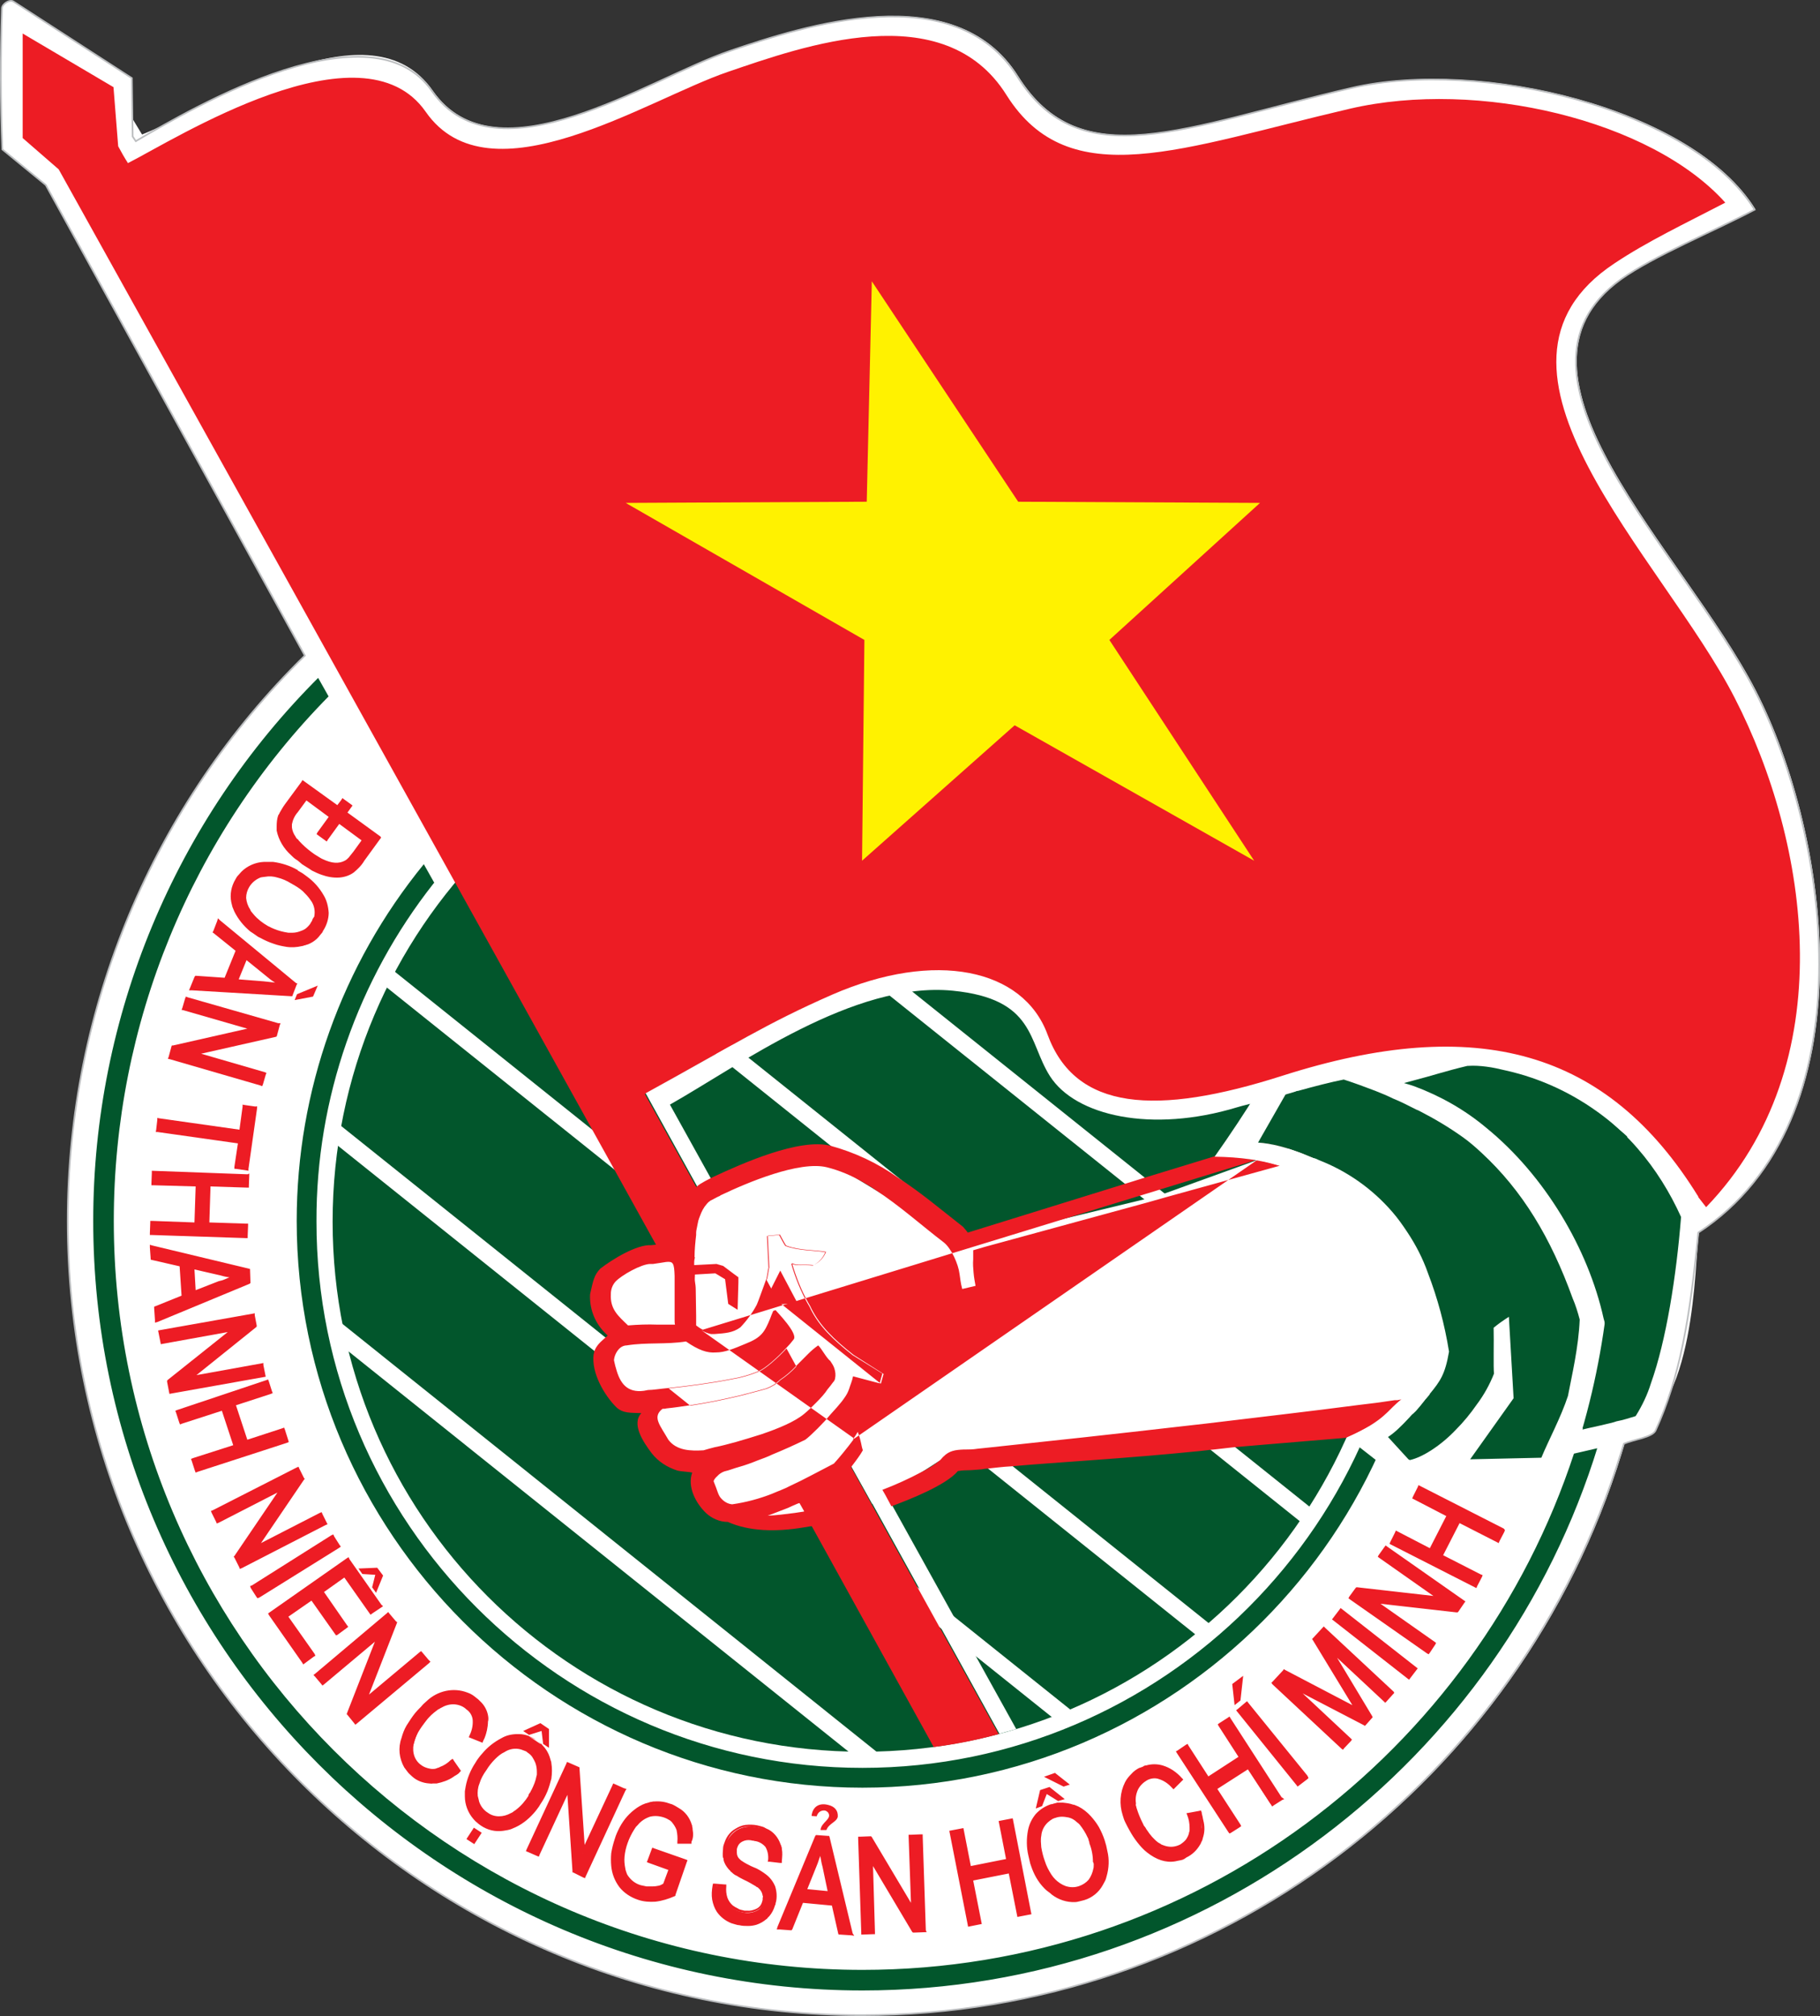 <?xml version="1.0" encoding="utf-8"?>
<svg width="55.133px" height="61.044px" viewBox="0 0 55.133 61.044" version="1.1" xmlns:xlink="http://www.w3.org/1999/xlink" xmlns="http://www.w3.org/2000/svg">
  <rect x="0" y="0" width="55.133" height="61.044" fill="#333333" stroke="none"/>
  <g id="logo_doan-TN" transform="translate(0.024 0.019)">
    <g id="Group" transform="translate(0.001 0.006)">
      <path d="M9.814 19.292L1.883 5.34L0.579 4.499L0.283 0.433L3.472 2.27L3.733 3.147L4.278 4.048C6.661 3.088 11.212 0.03 13.085 2.721C15.029 5.506 19.629 2.353 22.094 1.512C24.358 0.741 28.922 -0.741 30.819 2.282C32.727 5.317 35.845 3.811 40.942 2.626C44.818 1.725 51.267 3.254 53.151 6.312C51.919 6.964 50.093 7.711 49.097 8.422C45.103 11.315 50.97 16.625 53.163 20.881C55.416 25.255 56.66 33.873 51.444 37.286C51.29 38.258 51.385 42.727 49.24 43.51C46.371 53.586 37.078 60.982 26.101 60.982C12.86 60.982 2.049 50.184 2.049 36.931C2.061 30.233 4.871 23.832 9.814 19.292L9.814 19.292Z" id="Hình-dạng" fill="#FFFFFF" fill-rule="evenodd" stroke="none" />
      <path d="M0.046 4.499C-0.013 3.053 -0.013 1.678 0.034 0.231C0.034 0.101 0.259 -0.053 0.378 0.018L3.97 2.341L3.97 2.377L3.993 4.108L4.088 4.25C5.926 3.171 11.224 0.101 13.062 2.733C15.006 5.518 19.605 2.365 22.07 1.523C24.335 0.753 28.898 -0.729 30.795 2.294C32.703 5.329 35.821 3.823 40.918 2.638C44.794 1.737 51.243 3.266 53.128 6.324C51.895 6.976 50.069 7.723 49.074 8.434C45.079 11.327 50.947 16.637 53.139 20.893C55.392 25.267 56.636 33.885 51.421 37.298C51.172 39.871 50.864 41.684 50.129 43.285C50.034 43.498 49.477 43.557 49.169 43.688L49.074 43.984C46.051 53.811 36.876 60.994 26.077 60.994C12.836 60.994 2.026 50.195 2.026 36.943C2.026 30.506 4.61 24.33 9.209 19.826L1.362 5.577L0.046 4.499L0.046 4.499L0.046 4.499Z" id="Hình-dạng" fill="#FFFFFF" fill-rule="evenodd" stroke="#BCBEC0" stroke-width="0.05" />
      <path d="M26.101 20.916C34.968 20.916 42.151 28.1 42.151 36.967C42.151 45.833 34.968 53.017 26.101 53.017C17.234 53.017 10.051 45.833 10.051 36.967L10.051 36.967C10.051 28.1 17.234 20.916 26.101 20.916C26.101 20.916 26.101 20.916 26.101 20.916L26.101 20.916Z" id="Hình-dạng" fill="#02562C" fill-rule="evenodd" stroke="none" />
      <path d="M22.817 20.205L43.17 36.492C43.17 36.646 43.182 36.812 43.182 36.967C43.182 37.038 43.182 37.097 43.182 37.168L22.165 20.347C22.379 20.288 22.604 20.253 22.817 20.205L22.817 20.205L22.817 20.205Z" id="Hình-dạng" fill="#FFFFFF" fill-rule="evenodd" stroke="none" />
      <path d="M17.72 22.09L42.471 41.886C42.424 42.064 42.364 42.242 42.305 42.419L17.234 22.374C17.388 22.268 17.554 22.185 17.72 22.09L17.72 22.09L17.72 22.09Z" id="Hình-dạng" fill="#FFFFFF" fill-rule="evenodd" stroke="none" />
      <path d="M13.903 25.006L40.444 46.236C40.349 46.379 40.254 46.533 40.148 46.675L13.548 25.397C13.666 25.267 13.785 25.136 13.903 25.006L13.903 25.006L13.903 25.006Z" id="Hình-dạng" fill="#FFFFFF" fill-rule="evenodd" stroke="none" />
      <path d="M11.129 28.752L37.398 49.769C37.267 49.887 37.125 50.006 36.995 50.112L10.88 29.226C10.963 29.06 11.046 28.906 11.129 28.752L11.129 28.752L11.129 28.752Z" id="Hình-dạng" fill="#FFFFFF" fill-rule="evenodd" stroke="none" />
      <path d="M9.411 33.351L33.296 52.459C33.118 52.542 32.941 52.614 32.751 52.697L9.292 33.932C9.328 33.73 9.363 33.541 9.411 33.351L9.411 33.351L9.411 33.351Z" id="Hình-dạng" fill="#FFFFFF" fill-rule="evenodd" stroke="none" />
      <path d="M9.162 39.112L27.713 53.965C27.452 53.989 27.203 54.012 26.942 54.024L9.268 39.883C9.233 39.622 9.185 39.373 9.162 39.112L9.162 39.112L9.162 39.112Z" id="Hình-dạng" fill="#FFFFFF" fill-rule="evenodd" stroke="none" />
      <path d="M47.616 43.948C44.652 53.005 36.129 59.572 26.101 59.572C13.631 59.572 3.472 49.401 3.472 36.943C3.472 31.004 5.807 25.302 9.991 21.07L9.624 20.419C5.226 24.793 2.749 30.743 2.749 36.943C2.749 49.804 13.239 60.295 26.101 60.295C36.592 60.295 45.506 53.313 48.434 43.759L47.616 43.948L47.616 43.948ZM49.323 34.465L49.323 34.442L49.323 34.442C49.299 34.276 49.287 34.11 49.263 33.956C49.252 33.837 49.228 33.707 49.216 33.576C48.125 26.073 43.443 19.707 36.971 16.293C36.188 15.879 35.382 15.511 34.565 15.191C33.095 14.61 31.566 14.195 30.013 13.934C28.78 13.721 27.535 13.614 26.291 13.602L26.125 13.602C20.15 13.602 14.389 15.902 10.063 20.027C10.181 20.253 10.312 20.466 10.43 20.679C12.931 18.261 15.954 16.447 19.273 15.381C19.486 15.321 19.688 15.262 19.889 15.191C21.916 14.61 24.015 14.314 26.125 14.314L26.267 14.314C27.713 14.326 29.147 14.468 30.558 14.752C31.139 14.871 31.708 15.013 32.277 15.167C33.699 15.57 35.086 16.116 36.402 16.791C42.684 20.027 47.118 25.99 48.386 32.948C48.41 33.067 48.434 33.197 48.457 33.327C48.481 33.458 48.505 33.612 48.528 33.742C48.528 33.754 48.528 33.766 48.528 33.778C48.979 36.967 48.742 40.203 47.841 43.296C48.114 43.225 48.374 43.166 48.647 43.107C49.204 41.092 49.477 39.017 49.477 36.931C49.453 36.125 49.417 35.295 49.323 34.465L49.323 34.465L49.323 34.465Z" id="Hình-dạng" fill="#02562C" fill-rule="evenodd" stroke="#FFFFFF" stroke-width="0.1" />
      <path d="M26.101 19.755C35.572 19.755 43.301 27.483 43.301 36.955C43.301 46.426 35.572 54.155 26.101 54.155C16.63 54.155 8.913 46.414 8.913 36.943C8.913 32.995 10.276 29.167 12.777 26.108L12.825 26.061L13.192 26.713L13.145 26.76C10.857 29.665 9.6 33.256 9.612 36.955C9.6 46.047 17.021 53.455 26.101 53.455C35.181 53.455 42.601 46.047 42.601 36.955C42.601 27.863 35.193 20.442 26.101 20.442C21.869 20.442 17.803 22.066 14.745 24.994L13.832 24.923C17.056 21.616 21.49 19.755 26.101 19.755L26.101 19.755L26.101 19.755Z" id="Hình-dạng" fill="#02562C" fill-rule="evenodd" stroke="#FFFFFF" stroke-width="0.1" />
      <path d="M3.555 4.404C3.65 4.582 3.744 4.748 3.851 4.914C5.262 4.202 10.94 0.587 12.872 3.361C14.804 6.135 19.558 2.993 22.023 2.152C24.287 1.381 28.567 -0.172 30.463 2.851C32.372 5.886 35.774 4.451 40.871 3.266C44.747 2.365 49.998 3.61 52.239 6.111C51.006 6.751 49.88 7.284 48.884 7.948C44.095 11.113 50.342 16.851 52.523 21.106C54.775 25.48 55.83 32.201 51.658 36.528C48.73 32.687 45.197 30.423 38.168 32.83C34.316 34.05 32.538 33.624 31.684 31.324C30.949 29.321 28.27 28.764 25.164 30.115C23.161 30.992 22.142 31.644 19.51 33.102L30.226 52.483C29.574 52.661 28.922 52.791 28.258 52.874L28.116 52.614C19.415 36.848 11.153 21.995 1.753 5.103L0.662 4.155L0.662 0.99L3.413 2.614L3.555 4.404L3.555 4.404L3.555 4.404Z" id="Hình-dạng" fill="#ED1C24" fill-rule="evenodd" stroke="none" />
      <path d="M26.385 8.493L30.819 15.167L38.144 15.203L33.581 19.352L37.967 26.037L30.712 21.936L26.089 26.037L26.16 19.352L18.929 15.203L26.231 15.167L26.385 8.493L26.385 8.493Z" id="Đa-giác" fill="#FFF200" fill-rule="evenodd" stroke="none" />
      <path d="M51.421 36.208C51.326 36.362 51.302 36.978 51.219 37.097C49.986 34.726 48.576 33.161 44.865 32.296C41.89 31.917 39.294 32.948 38.986 33.15C38.939 33.15 37.789 33.398 37.445 33.505C34.861 34.288 32.549 33.766 31.779 32.557C31.115 31.514 31.34 30.222 28.839 29.973C25.84 29.676 22.367 32.237 20.269 33.422L30.759 52.329C30.593 52.377 30.427 52.424 30.25 52.471L19.534 33.078C22.165 31.632 23.185 30.968 25.188 30.091C28.294 28.74 30.973 29.297 31.708 31.3C32.549 33.6 34.979 33.778 38.832 32.545C44.7 30.672 48.671 31.751 51.421 36.208L51.421 36.208L51.421 36.208Z" id="Hình-dạng" fill="#FFFFFF" fill-rule="evenodd" stroke="none" />
      <path d="M25.615 43.036L26.563 44.778L26.113 44.98L25.319 43.545L25.615 43.036L25.615 43.036Z" id="Đa-giác" fill="#FFFFFF" fill-rule="evenodd" stroke="none" />
      <path d="M36.686 43.344L29.894 44.031L28.412 44.221L26.397 45.513L25.556 44.008L25.034 44.6L24.026 45.193L24.418 45.881L22.758 45.952L21.359 45.489L21.229 44.411L20.067 43.854L19.546 43.095L19.451 42.419L18.609 42.301L18.36 41.625L18.858 40.428L18.218 39.883L18.028 39.065L18.36 38.508L19.024 38.152L19.285 38.01L20.814 38.01L21.359 36.089L21.952 35.757L24.37 35.022L25.034 35.117L28.555 37.263L28.993 37.654L35.027 36.196L39.389 34.619L42.696 33.327L47.936 39.669L46.964 42.016L45.34 42.431L36.686 43.344L36.686 43.344Z" id="Đa-giác" fill="#FFFFFF" fill-rule="evenodd" stroke="none" />
      <path d="M42.424 42.348L42.305 42.372C42.281 42.372 42.258 42.372 42.222 42.372C42.032 42.396 41.843 42.431 41.641 42.455C41.487 42.478 41.321 42.49 41.155 42.514C39.614 42.716 38.05 42.893 36.485 43.083C36.236 43.107 35.999 43.142 35.75 43.166C33.794 43.391 31.838 43.605 29.93 43.806L29.586 43.842C29.444 43.865 29.325 43.865 29.23 43.865L29.171 43.865C28.91 43.877 28.732 43.901 28.555 44.079L28.531 44.102C28.495 44.15 28.46 44.185 28.412 44.221C28.246 44.352 28.069 44.458 27.879 44.553C27.5 44.755 27.108 44.932 26.705 45.086L26.8 45.252L26.978 45.584C27.523 45.383 28.638 44.944 28.993 44.517C29.076 44.506 29.159 44.494 29.254 44.494C29.372 44.494 29.503 44.482 29.657 44.47C29.728 44.47 29.787 44.446 29.858 44.446C30.096 44.423 30.345 44.387 30.605 44.375C32.051 44.245 33.948 44.15 36.307 43.913C36.414 43.901 36.52 43.889 36.627 43.877C36.888 43.854 37.137 43.818 37.374 43.794C37.955 43.747 38.453 43.7 38.915 43.664C39.626 43.605 40.207 43.557 40.764 43.51L40.764 43.51C40.966 43.427 41.167 43.32 41.369 43.214C41.582 43.095 41.783 42.953 41.961 42.799C42.103 42.645 42.234 42.502 42.424 42.348L42.424 42.348L42.424 42.348L42.424 42.348ZM25.828 40.997C25.212 40.511 24.821 40.12 24.56 39.61C24.536 39.551 24.501 39.491 24.465 39.432C24.252 39.053 24.086 38.638 23.967 38.223C24.121 38.306 24.299 38.247 24.619 38.282C24.797 38.199 24.927 38.057 24.998 37.879C24.69 37.82 24.192 37.844 23.789 37.69C23.766 37.666 23.671 37.488 23.6 37.358L23.232 37.393L23.28 38.353C23.268 38.389 23.256 38.436 23.256 38.472C23.244 38.543 23.232 38.602 23.22 38.673L23.197 38.733L23.339 38.993L23.576 39.408L23.683 39.491L26.658 41.874L26.741 41.578L25.828 40.997L25.828 40.997ZM23.801 40.807C23.54 41.092 23.149 41.435 22.983 41.495C22.711 41.613 22.414 41.696 22.118 41.744C21.525 41.862 20.79 41.957 20.233 42.016L20.885 42.538C21.359 42.467 21.845 42.372 22.391 42.242C22.651 42.17 22.912 42.111 23.197 42.028C23.351 41.969 23.493 41.886 23.611 41.767C23.789 41.649 23.955 41.507 24.098 41.352L23.801 40.807L23.801 40.807ZM42.388 34.264L41.867 33.647L41.783 33.553L41.712 33.47L40.527 33.837L40.041 33.991L39.436 34.181L38.133 34.584C38.227 34.584 38.334 34.608 38.453 34.619C38.464 34.619 38.476 34.619 38.488 34.619C38.524 34.619 38.559 34.631 38.595 34.643C38.63 34.655 38.678 34.667 38.713 34.667C38.773 34.679 38.832 34.691 38.891 34.714C38.927 34.726 38.962 34.738 38.998 34.75C39.093 34.773 39.188 34.809 39.27 34.845C39.389 34.88 39.496 34.928 39.602 34.975C39.638 34.987 39.662 34.999 39.697 35.011L39.709 35.011L40.29 34.856L40.918 34.679L41.57 34.501L41.949 34.394L42.388 34.264L42.388 34.264L42.388 34.264L42.388 34.264ZM38.05 35.105L38.05 35.105C37.812 35.058 37.575 35.034 37.326 35.011C37.16 34.999 36.971 34.987 36.769 34.987L34.636 35.639L34.031 35.828L29.29 37.298C29.254 37.239 29.195 37.18 29.147 37.121C28.507 36.623 27.867 36.078 27.168 35.627C26.551 35.188 25.864 34.868 25.129 34.667L25.129 34.667C24.192 34.43 22.462 35.2 21.573 35.615L21.502 35.651C21.383 35.71 21.276 35.769 21.181 35.828C21.146 35.852 21.11 35.876 21.075 35.911C20.909 36.042 20.778 36.22 20.684 36.421C20.601 36.587 20.553 36.765 20.506 36.955C20.482 37.05 20.47 37.156 20.447 37.263C20.435 37.381 20.423 37.488 20.411 37.607L19.818 37.666L19.7 37.678C19.261 37.654 18.526 38.105 18.159 38.389C17.969 38.59 17.945 38.745 17.851 39.16C17.827 39.586 17.981 39.989 18.265 40.297L18.384 40.416L18.289 40.499C18.111 40.653 18.017 40.76 17.969 40.926C17.969 40.949 17.969 40.961 17.957 40.985C17.886 41.542 18.277 42.218 18.645 42.585C18.846 42.775 19.083 42.751 19.403 42.763C19.095 43.095 19.463 43.64 19.712 43.972C19.913 44.233 20.198 44.411 20.506 44.506C20.589 44.529 20.861 44.541 20.944 44.565C20.79 44.992 21.051 45.489 21.359 45.786C21.537 45.952 21.774 46.058 22.023 46.058C22.663 46.343 23.469 46.367 24.323 46.224C24.394 46.212 24.465 46.201 24.536 46.189C24.536 46.189 24.536 46.189 24.548 46.189C24.643 46.165 24.738 46.153 24.832 46.13C24.963 46.094 25.081 46.07 25.188 46.023C25.224 46.011 25.247 46.011 25.283 45.999L25.188 45.75L25.07 45.418C24.963 45.454 24.809 45.537 24.666 45.608C24.548 45.667 24.429 45.715 24.299 45.75L24.287 45.75C24.216 45.762 24.133 45.774 24.05 45.786C24.05 45.786 24.05 45.786 24.05 45.786C23.777 45.821 23.505 45.857 23.232 45.869C23.386 45.809 23.611 45.727 23.849 45.632C23.955 45.584 24.05 45.537 24.145 45.501L24.145 45.501C24.228 45.478 24.311 45.442 24.382 45.407C24.595 45.312 24.797 45.205 24.987 45.086C25.081 45.027 25.176 44.968 25.247 44.885C25.437 44.766 25.591 44.624 25.721 44.446L25.721 44.446L25.721 44.446C25.828 44.304 25.947 44.15 26.041 44.008L26.041 44.008C26.065 43.972 26.089 43.925 26.113 43.889C26.053 43.711 26.077 43.652 25.959 43.332C25.911 43.415 25.864 43.486 25.805 43.569M25.852 43.533C25.745 43.676 25.639 43.818 25.52 43.96L25.52 43.96C25.366 44.15 25.235 44.292 25.235 44.292C24.75 44.541 24.323 44.778 23.908 44.968C23.73 45.063 23.552 45.122 23.363 45.205C22.971 45.359 22.568 45.466 22.154 45.525C22.023 45.513 21.905 45.442 21.822 45.347C21.727 45.252 21.703 45.086 21.596 44.837C21.584 44.814 21.62 44.743 21.715 44.66C21.739 44.636 21.762 44.612 21.798 44.589C21.833 44.565 21.881 44.541 21.916 44.529C22.07 44.494 22.213 44.434 22.343 44.399C22.556 44.34 22.746 44.269 22.924 44.197C23.078 44.138 23.22 44.091 23.363 44.02C23.683 43.889 24.003 43.747 24.37 43.569L24.429 43.522L24.429 43.522L24.429 43.522C24.453 43.498 24.489 43.474 24.524 43.439C24.678 43.297 24.821 43.154 24.963 43C25.081 42.858 25.212 42.716 25.319 42.597C25.425 42.478 25.508 42.372 25.555 42.301C25.615 42.218 25.662 42.135 25.698 42.028C25.733 41.91 25.793 41.779 25.816 41.649L26.622 41.862L26.705 41.566L25.805 41.009C25.188 40.523 24.797 40.132 24.536 39.622C24.512 39.562 24.477 39.503 24.441 39.444C24.228 39.065 24.062 38.65 23.943 38.235C24.098 38.318 24.275 38.259 24.595 38.294C24.773 38.211 24.904 38.069 24.975 37.891C24.666 37.832 24.169 37.855 23.766 37.701C23.742 37.678 23.647 37.5 23.576 37.37L23.209 37.405L23.256 38.365C23.244 38.401 23.232 38.448 23.232 38.484C23.22 38.555 23.209 38.614 23.197 38.685L23.173 38.745L23.066 39.041L22.948 39.361L22.9 39.48C22.77 39.728 22.604 39.954 22.402 40.167C22.177 40.333 21.94 40.345 21.62 40.369L21.573 40.369C21.561 40.369 21.537 40.369 21.513 40.369C21.407 40.345 21.312 40.309 21.217 40.25M21.264 40.238L21.264 40.238C21.193 40.203 21.122 40.155 21.063 40.108L21.063 39.823L21.051 39.029C21.051 38.934 21.039 38.851 21.027 38.78C21.015 38.709 21.027 38.638 21.027 38.567L21.644 38.531L21.94 38.709L22.035 39.456L22.319 39.634L22.343 38.804L22.343 38.65L22.213 38.555L21.881 38.306L21.679 38.247L21.004 38.282L21.004 38.199C21.004 38.14 21.015 38.093 21.027 38.045L21.015 38.045C21.015 37.808 21.039 37.583 21.063 37.37C21.063 37.346 21.063 37.334 21.063 37.31L21.063 37.31C21.063 37.251 21.075 37.204 21.087 37.144C21.099 37.085 21.11 37.026 21.122 36.967C21.134 36.907 21.158 36.848 21.181 36.789C21.229 36.658 21.288 36.54 21.383 36.433C21.419 36.386 21.466 36.35 21.502 36.326C21.584 36.291 21.668 36.232 21.786 36.184C21.798 36.172 21.81 36.16 21.822 36.16C22.616 35.781 24.192 35.117 25.022 35.319C25.401 35.414 25.769 35.568 26.113 35.769C26.231 35.84 26.362 35.911 26.48 35.995C27.227 36.48 27.926 37.109 28.566 37.595C28.792 37.773 29.005 38.247 29.041 38.543C29.064 38.685 29.076 38.839 29.124 39.005L29.527 38.91C29.503 38.78 29.479 38.65 29.467 38.508C29.456 38.377 29.444 38.247 29.456 38.105C29.456 38.01 29.456 37.927 29.456 37.832L29.823 37.725L34.73 36.386L35.359 36.208L38.749 35.271C38.524 35.2 38.287 35.141 38.05 35.094L21.264 40.238L21.264 40.238ZM24.702 42.443C24.584 42.562 24.465 42.68 24.335 42.787C24.05 43.024 23.564 43.225 23.043 43.403C22.782 43.486 22.509 43.569 22.26 43.64C22.035 43.7 21.822 43.759 21.632 43.794C21.502 43.83 21.395 43.854 21.288 43.889C20.897 43.913 20.47 43.901 20.221 43.569C19.972 43.13 19.723 42.882 20.044 42.633C20.079 42.633 20.127 42.633 20.162 42.621C20.399 42.597 20.636 42.562 20.873 42.526C21.347 42.455 21.833 42.36 22.379 42.23C22.64 42.158 22.9 42.099 23.185 42.016C23.339 41.957 23.481 41.874 23.6 41.755C23.777 41.637 23.943 41.495 24.086 41.341L24.453 40.973C24.548 40.878 24.643 40.795 24.761 40.712C24.88 40.831 24.998 41.08 25.129 41.187C25.176 41.258 25.224 41.329 25.247 41.4C25.283 41.507 25.295 41.613 25.271 41.72C25.271 41.744 25.247 41.779 25.235 41.803L25.212 41.827C25.164 41.898 25.105 41.969 25.046 42.04C24.963 42.17 24.832 42.313 24.702 42.443L24.702 42.443ZM21.668 40.926C21.928 40.926 22.189 40.819 22.556 40.665L22.556 40.665C23.043 40.475 23.137 40.309 23.303 39.906C23.327 39.835 23.363 39.752 23.398 39.669L23.469 39.645C23.481 39.669 24.169 40.357 24.015 40.535C23.943 40.629 23.872 40.712 23.789 40.795C23.529 41.08 23.137 41.423 22.971 41.483C22.699 41.601 22.402 41.684 22.106 41.732C21.513 41.85 20.778 41.945 20.221 42.004C19.96 42.028 19.747 42.064 19.605 42.064L19.486 42.087C18.965 42.158 18.751 41.85 18.633 41.4C18.609 41.329 18.597 41.258 18.574 41.163C18.585 41.032 18.645 40.902 18.74 40.807C18.799 40.748 18.882 40.712 18.965 40.712C19.558 40.617 20.162 40.689 20.755 40.594C21.134 40.855 21.395 40.949 21.668 40.926L21.668 40.926L21.668 40.926ZM20.423 40.084C20.245 40.084 20.067 40.084 19.889 40.084C19.593 40.072 19.297 40.084 19 40.108C18.704 39.823 18.455 39.622 18.479 39.16C18.479 39.017 18.526 38.887 18.621 38.78C18.799 38.59 19.403 38.247 19.676 38.247L19.7 38.247L19.759 38.247C19.937 38.223 20.067 38.199 20.15 38.187C20.364 38.164 20.399 38.211 20.411 38.614L20.411 38.65L20.411 39.93C20.411 40.001 20.411 40.037 20.423 40.084L20.423 40.084Z" id="Hình-dạng" fill="#ED1C24" fill-rule="evenodd" stroke="none" />
      <path d="M45.363 46.58L45.506 46.307L42.969 45.015L42.839 45.288L43.882 45.821L43.325 46.9L42.281 46.367L42.139 46.639L44.676 47.931L44.818 47.659L43.621 47.054L44.166 45.975L45.363 46.58L45.363 46.58ZM44.297 48.488L41.961 46.853L41.795 47.09L43.621 48.37L41.084 48.085L40.906 48.346L43.242 49.982L43.407 49.745L41.582 48.465L44.119 48.749L44.297 48.488L44.297 48.488ZM40.598 48.749L40.408 48.998L42.649 50.752L42.839 50.516L40.598 48.749L40.598 48.749ZM42.163 51.25L40.077 49.306L39.792 49.615L40.859 51.369L41.108 51.772L38.879 50.598L38.559 50.942L40.645 52.886L40.847 52.673L39.069 51.013L41.309 52.175L41.499 51.974L40.219 49.852L41.961 51.476L42.163 51.25L42.163 51.25ZM37.303 50.966L37.374 51.606L37.552 51.464L37.635 50.717L37.303 50.966L37.303 50.966ZM37.73 51.57L37.492 51.772L39.282 53.977L39.519 53.787L37.73 51.57L37.73 51.57ZM37.184 52.045L36.923 52.222L37.563 53.194L36.544 53.858L35.904 52.874L35.643 53.04L37.196 55.423L37.457 55.257L36.722 54.131L37.741 53.467L38.464 54.593L38.725 54.427L37.184 52.045L37.184 52.045ZM36.319 54.878L35.999 54.937C36.058 55.115 36.082 55.293 36.046 55.482C36.011 55.66 35.892 55.826 35.726 55.909C35.489 56.039 35.205 56.016 35.003 55.838C34.802 55.672 34.636 55.47 34.517 55.233C34.41 55.044 34.339 54.83 34.304 54.617C34.268 54.261 34.387 54.012 34.671 53.87C34.956 53.728 35.228 53.799 35.501 54.107L35.726 53.882C35.584 53.704 35.394 53.574 35.169 53.503C34.956 53.431 34.719 53.467 34.517 53.574C34.339 53.669 34.197 53.811 34.102 53.989C33.889 54.368 33.936 54.83 34.221 55.387C34.351 55.636 34.529 55.861 34.742 56.051C35.122 56.348 35.489 56.407 35.868 56.194C36.094 56.087 36.272 55.885 36.331 55.636C36.402 55.376 36.39 55.115 36.319 54.878L36.319 54.878L36.319 54.878ZM31.933 53.657L31.601 53.775L32.194 54.072L32.383 54.012L31.933 53.657L31.933 53.657ZM31.767 54.084L31.483 54.178L31.352 54.735L31.542 54.664L31.684 54.297L32.028 54.51L32.229 54.451L31.767 54.084L31.767 54.084ZM33.367 55.708C33.284 55.447 33.154 55.21 32.964 55.008C32.822 54.854 32.644 54.735 32.443 54.664C31.909 54.498 31.352 54.807 31.186 55.34C31.174 55.364 31.174 55.399 31.163 55.423C31.103 55.767 31.127 56.134 31.257 56.466C31.364 56.798 31.566 57.094 31.85 57.308C32.111 57.521 32.466 57.58 32.786 57.462C33.106 57.355 33.344 57.094 33.426 56.774C33.533 56.419 33.51 56.039 33.367 55.708L33.367 55.708L33.367 55.708ZM32.051 57.071C31.814 56.905 31.648 56.656 31.566 56.371C31.471 56.111 31.423 55.838 31.459 55.565C31.494 55.186 31.838 54.901 32.217 54.937C32.265 54.937 32.312 54.949 32.371 54.972C32.514 55.02 32.644 55.103 32.739 55.221C32.881 55.387 33 55.589 33.071 55.802C33.166 56.051 33.19 56.324 33.166 56.585C33.142 56.857 32.952 57.083 32.692 57.166C32.466 57.213 32.241 57.189 32.051 57.071L32.051 57.071L32.051 57.071ZM30.617 55.115L30.309 55.174L30.534 56.324L29.349 56.561L29.124 55.411L28.815 55.47L29.361 58.268L29.657 58.209L29.396 56.893L30.593 56.656L30.854 57.971L31.163 57.912L30.617 55.115L30.617 55.115ZM27.962 58.434L27.867 55.589L27.571 55.589L27.654 57.829L26.35 55.636L26.03 55.636L26.125 58.481L26.421 58.469L26.35 56.253L27.654 58.458L27.962 58.434L27.962 58.434ZM25.07 54.629C24.761 54.546 24.584 54.712 24.56 54.961L24.714 54.972C24.75 54.854 24.832 54.795 24.939 54.795C24.987 54.795 25.022 54.818 25.058 54.854C25.2 55.056 24.844 55.15 24.832 55.387L25.01 55.387C25.081 55.186 25.319 55.15 25.354 54.984C25.366 54.795 25.259 54.676 25.07 54.629L25.07 54.629L25.07 54.629ZM25.046 55.613L24.714 55.589L23.576 58.339L23.908 58.375L24.24 57.533L25.212 57.628L25.413 58.505L25.769 58.529L25.046 55.613L25.046 55.613ZM24.678 56.431C24.75 56.253 24.797 56.075 24.856 55.897C24.88 56.075 24.916 56.276 24.975 56.502L25.152 57.308L24.358 57.237L24.678 56.431L24.678 56.431ZM22.462 55.66C22.58 55.613 22.723 55.601 22.853 55.636C23.197 55.707 23.339 55.921 23.303 56.276L23.6 56.3C23.635 56.146 23.623 55.98 23.576 55.838C23.481 55.541 23.256 55.364 22.912 55.304C22.699 55.257 22.474 55.281 22.284 55.399C22.106 55.518 21.976 55.707 21.94 55.921C21.916 56.039 21.916 56.158 21.952 56.276C21.988 56.419 22.07 56.537 22.189 56.62C22.296 56.703 22.414 56.786 22.545 56.845C22.699 56.916 22.853 57.011 22.983 57.106C23.114 57.201 23.161 57.355 23.125 57.509C23.102 57.651 23.019 57.782 22.877 57.841C22.746 57.9 22.604 57.912 22.462 57.877C22.343 57.853 22.225 57.806 22.13 57.734C21.952 57.592 21.881 57.379 21.905 57.094L21.608 57.071C21.549 57.32 21.596 57.592 21.727 57.817C21.881 58.031 22.106 58.161 22.355 58.209C22.521 58.244 22.687 58.244 22.853 58.197C22.995 58.149 23.125 58.066 23.22 57.948C23.315 57.829 23.386 57.699 23.41 57.545C23.481 57.248 23.375 56.94 23.125 56.762C22.983 56.656 22.841 56.573 22.675 56.502C22.557 56.442 22.438 56.371 22.331 56.288C22.225 56.205 22.177 56.063 22.213 55.933C22.26 55.826 22.343 55.707 22.462 55.66L22.462 55.66L22.462 55.66ZM19.297 55.198C19.546 54.925 19.83 54.842 20.15 54.961C20.257 54.996 20.352 55.056 20.423 55.127C20.565 55.269 20.624 55.482 20.601 55.767L20.897 55.767C20.921 55.601 20.921 55.423 20.873 55.257C20.79 54.972 20.553 54.747 20.269 54.664C20.067 54.593 19.854 54.581 19.652 54.629C19.403 54.688 19.19 54.83 19.036 55.032C18.882 55.221 18.752 55.447 18.68 55.684C18.585 55.933 18.55 56.205 18.562 56.478C18.585 56.928 18.894 57.32 19.32 57.45C19.64 57.569 19.996 57.533 20.375 57.343L20.719 56.348L19.783 56.028L19.676 56.348L20.328 56.573L20.15 57.083C20.032 57.142 19.913 57.166 19.783 57.177C19.652 57.189 19.534 57.177 19.403 57.142C19.143 57.071 18.941 56.845 18.882 56.585C18.834 56.312 18.858 56.039 18.965 55.79C19.06 55.565 19.166 55.364 19.297 55.198L19.297 55.198L19.297 55.198ZM18.585 54.06L17.637 56.087L17.471 53.538L17.187 53.396L15.989 55.98L16.262 56.111L17.21 54.084L17.376 56.632L17.661 56.774L18.858 54.19L18.585 54.06L18.585 54.06ZM14.33 55.316L14.105 55.66L14.342 55.814L14.567 55.47L14.33 55.316L14.33 55.316ZM16.345 52.151L15.824 52.388L16.001 52.507L16.381 52.388L16.428 52.779L16.606 52.898L16.606 52.329L16.345 52.151L16.345 52.151ZM16.57 53.206C16.369 52.685 15.788 52.424 15.266 52.625C15.231 52.637 15.207 52.649 15.183 52.661C14.875 52.827 14.603 53.076 14.425 53.384C14.223 53.669 14.117 54.012 14.129 54.368C14.129 54.913 14.579 55.364 15.136 55.352C15.266 55.352 15.397 55.328 15.515 55.269C15.847 55.127 16.132 54.878 16.321 54.558C16.476 54.332 16.582 54.084 16.63 53.811C16.653 53.609 16.642 53.396 16.57 53.206L16.57 53.206L16.57 53.206ZM15.492 54.937C15.266 55.079 14.97 55.079 14.745 54.925C14.555 54.795 14.448 54.593 14.425 54.368C14.413 54.072 14.508 53.787 14.674 53.562C14.816 53.325 15.006 53.135 15.243 52.981C15.48 52.827 15.776 52.839 16.001 52.993C16.132 53.076 16.227 53.194 16.274 53.337C16.321 53.479 16.333 53.621 16.298 53.775C16.25 53.989 16.167 54.202 16.037 54.392C15.906 54.617 15.717 54.795 15.492 54.937L15.492 54.937L15.492 54.937ZM14.389 51.44C14.235 51.31 14.046 51.239 13.844 51.215C13.405 51.179 13.002 51.393 12.611 51.867C12.433 52.08 12.291 52.329 12.208 52.602C12.066 53.064 12.173 53.431 12.516 53.704C12.706 53.87 12.967 53.941 13.216 53.917C13.465 53.87 13.69 53.752 13.88 53.586L13.702 53.325C13.571 53.443 13.405 53.538 13.228 53.586C13.05 53.633 12.86 53.586 12.718 53.467C12.505 53.301 12.421 53.029 12.505 52.768C12.576 52.507 12.694 52.282 12.872 52.08C13.002 51.902 13.168 51.76 13.358 51.642C13.666 51.464 13.951 51.487 14.2 51.689C14.448 51.891 14.472 52.175 14.306 52.542L14.603 52.673C14.709 52.471 14.757 52.246 14.733 52.021C14.686 51.784 14.579 51.582 14.389 51.44L14.389 51.44L14.389 51.44ZM12.718 50.053L10.999 51.487L11.924 49.117L11.722 48.868L9.541 50.705L9.731 50.93L11.45 49.496L10.525 51.879L10.726 52.116L12.908 50.29L12.718 50.053L12.718 50.053ZM11.402 47.445L10.833 47.469L10.952 47.635L11.343 47.659L11.248 48.038L11.367 48.204L11.58 47.682L11.402 47.445L11.402 47.445ZM11.212 48.797L11.485 48.607L10.513 47.22L8.178 48.856L9.174 50.278L9.446 50.077L8.628 48.903L9.422 48.346L10.157 49.401L10.43 49.212L9.695 48.157L10.406 47.659L11.212 48.797L11.212 48.797ZM10.051 46.521L7.633 48.038L7.798 48.299L10.217 46.782L10.051 46.521L10.051 46.521ZM9.683 45.833L7.692 46.853L9.126 44.755L8.984 44.458L6.447 45.75L6.578 46.023L8.569 45.003L7.135 47.113L7.277 47.398L9.814 46.106L9.683 45.833L9.683 45.833ZM8.545 43.285L7.431 43.652L7.052 42.502L8.166 42.135L8.059 41.838L5.357 42.716L5.451 43.012L6.732 42.597L7.111 43.747L5.831 44.162L5.926 44.458L8.64 43.581L8.545 43.285L8.545 43.285ZM7.905 41.317L5.712 41.708L7.704 40.108L7.644 39.8L4.835 40.297L4.894 40.594L7.099 40.203L5.096 41.791L5.155 42.099L7.953 41.613L7.905 41.317L7.905 41.317ZM7.49 38.436L4.586 37.737L4.61 38.069L5.487 38.27L5.558 39.242L4.716 39.574L4.74 39.93L7.514 38.768L7.49 38.436L7.49 38.436ZM7.206 38.614C7.04 38.673 6.838 38.733 6.625 38.828L5.854 39.124L5.795 38.33L6.649 38.531C6.838 38.567 7.016 38.602 7.206 38.614L7.206 38.614L7.206 38.614ZM7.467 35.9L7.478 35.591L4.633 35.497L4.622 35.805L5.961 35.852L5.926 37.061L4.586 37.026L4.574 37.334L7.419 37.429L7.431 37.121L6.269 37.085L6.305 35.876L7.467 35.9L7.467 35.9ZM7.372 33.493L7.265 34.252L4.776 33.908L4.728 34.216L7.206 34.572L7.099 35.331L7.431 35.378L7.704 33.541L7.372 33.493L7.372 33.493ZM8.391 31.016L5.653 30.233L5.57 30.518L7.716 31.134L5.226 31.703L5.143 32.012L7.881 32.794L7.964 32.509L5.819 31.881L8.308 31.324L8.391 31.016L8.391 31.016ZM8.972 30.079L8.901 30.257L9.458 30.151L9.6 29.819L8.972 30.079L8.972 30.079ZM6.601 27.886L6.483 28.195L7.182 28.752L6.815 29.653L5.914 29.581L5.783 29.913L8.782 30.091L8.913 29.783L6.601 27.886L6.601 27.886ZM7.953 29.747L7.135 29.676L7.431 28.941L8.107 29.498C8.249 29.617 8.403 29.712 8.569 29.819C8.391 29.795 8.19 29.771 7.953 29.747L7.953 29.747L7.953 29.747ZM9.731 27.104C9.553 26.796 9.292 26.547 8.972 26.381C8.676 26.203 8.32 26.108 7.976 26.132C7.431 26.168 7.004 26.642 7.04 27.187C7.052 27.317 7.075 27.448 7.135 27.566C7.301 27.898 7.561 28.159 7.881 28.325C8.119 28.467 8.367 28.562 8.64 28.598C8.853 28.621 9.055 28.598 9.257 28.515C9.766 28.301 9.991 27.709 9.778 27.211C9.766 27.175 9.754 27.14 9.731 27.104L9.731 27.104L9.731 27.104ZM9.434 27.946C9.363 28.076 9.245 28.183 9.102 28.23C8.972 28.29 8.818 28.313 8.664 28.29C8.439 28.254 8.225 28.183 8.036 28.076C7.798 27.946 7.609 27.768 7.455 27.543C7.301 27.317 7.289 27.033 7.431 26.808C7.55 26.618 7.739 26.488 7.964 26.464C8.249 26.44 8.545 26.511 8.782 26.677C9.019 26.808 9.233 26.985 9.387 27.211C9.577 27.412 9.588 27.709 9.434 27.946L9.434 27.946ZM10.418 24.591L10.572 24.378L10.359 24.224L10.217 24.425L9.174 23.666L8.676 24.342C8.605 24.437 8.545 24.544 8.498 24.662C8.45 24.804 8.439 24.947 8.462 25.089C8.522 25.421 8.771 25.753 9.197 26.073C9.375 26.203 9.565 26.31 9.778 26.393C10.157 26.523 10.454 26.5 10.691 26.334C10.809 26.239 10.916 26.12 10.999 25.99L11.473 25.338L10.418 24.591L10.418 24.591ZM8.771 24.911C8.794 24.769 8.865 24.639 8.96 24.52L9.257 24.117L10.027 24.674L9.648 25.196L9.861 25.35L10.24 24.828L11.023 25.397L10.726 25.788C10.655 25.907 10.56 26.002 10.454 26.073C10.193 26.227 9.825 26.132 9.387 25.812C9.197 25.682 9.019 25.504 8.889 25.314C8.794 25.207 8.759 25.065 8.771 24.911L8.771 24.911L8.771 24.911Z" id="Hình-dạng" fill="#ED1C24" fill-rule="evenodd" stroke="none" />
      <path d="M45.529 46.26L42.993 44.968L42.945 44.944L42.922 45.003L42.779 45.288L42.755 45.347L42.803 45.371L43.787 45.881L43.289 46.853L42.305 46.343L42.258 46.319L42.234 46.379L42.092 46.663L42.068 46.722L42.115 46.746L44.652 48.038L44.7 48.062L44.723 48.002L44.865 47.73L44.889 47.67L44.83 47.647L43.692 47.066L44.19 46.094L45.328 46.675L45.375 46.699L45.399 46.639L45.541 46.367L45.565 46.307L45.529 46.26L45.529 46.26ZM44.19 45.928L44.131 45.892L44.107 45.952L43.562 47.03L43.538 47.09L43.585 47.113L44.723 47.694L44.64 47.86L42.21 46.627L42.305 46.461L43.289 46.959L43.336 46.983L43.36 46.924L43.917 45.845L43.941 45.786L43.882 45.75L42.898 45.252L42.981 45.086L45.411 46.319L45.328 46.485L44.19 45.928L44.19 45.928ZM44.332 48.441L41.997 46.805L41.95 46.77L41.914 46.817L41.736 47.066L41.712 47.113L41.76 47.149L43.396 48.299L41.096 48.038L41.06 48.038L41.037 48.062L40.847 48.322L40.823 48.37L40.871 48.406L43.206 50.041L43.253 50.065L43.289 50.018L43.455 49.769L43.479 49.721L43.431 49.686L41.795 48.536L44.095 48.797L44.131 48.797L44.154 48.773L44.332 48.512L44.368 48.465L44.332 48.441L44.332 48.441ZM41.582 48.406L41.546 48.512L43.325 49.757L43.23 49.899L41.001 48.346L41.12 48.157L43.621 48.429L43.656 48.322L41.878 47.078L41.973 46.936L44.214 48.5L44.083 48.678L41.582 48.406L41.582 48.406ZM42.874 50.456L40.634 48.702L40.586 48.666L40.551 48.714L40.361 48.963L40.325 49.01L40.373 49.046L42.613 50.8L42.661 50.836L42.696 50.788L42.886 50.539L42.922 50.492L42.874 50.456L42.874 50.456ZM40.491 48.974L40.61 48.82L42.755 50.492L42.637 50.646L40.491 48.974L40.491 48.974ZM42.198 51.203L40.112 49.259L40.077 49.223L40.041 49.259L39.757 49.567L39.721 49.603L39.745 49.638L40.812 51.393L40.942 51.606L38.903 50.539L38.867 50.515L38.844 50.551L38.524 50.895L38.488 50.93L38.524 50.978L40.61 52.922L40.657 52.957L40.693 52.91L40.895 52.697L40.93 52.649L40.883 52.602L39.437 51.25L41.286 52.211L41.321 52.234L41.345 52.211L41.535 51.997L41.558 51.974L41.535 51.926L40.48 50.172L41.902 51.499L41.938 51.535L41.973 51.499L42.175 51.274L42.21 51.239L42.198 51.203L42.198 51.203ZM41.961 51.381L40.266 49.804L40.171 49.875L41.428 51.962L41.297 52.104L39.105 50.966L39.033 51.061L40.764 52.673L40.645 52.803L38.654 50.942L38.903 50.681L41.096 51.831L41.179 51.748L40.93 51.345L39.887 49.626L40.1 49.401L42.092 51.262L41.961 51.381L41.961 51.381ZM39.579 53.74L37.789 51.535L37.753 51.487L37.706 51.523L37.469 51.725L37.421 51.76L37.457 51.807L39.247 54.024L39.282 54.072L39.33 54.036L39.579 53.846L39.614 53.811L39.579 53.74L39.579 53.74ZM39.294 53.882L37.587 51.76L37.73 51.642L39.437 53.763L39.294 53.882L39.294 53.882ZM38.796 54.392L37.255 52.009L37.22 51.95L37.172 51.985L36.912 52.151L36.864 52.187L36.888 52.234L37.492 53.171L36.58 53.763L35.975 52.827L35.951 52.779L35.904 52.803L35.643 52.981L35.596 53.005L35.631 53.064L37.184 55.447L37.22 55.494L37.267 55.47L37.528 55.304L37.575 55.269L37.552 55.221L36.852 54.143L37.777 53.55L38.476 54.617L38.512 54.676L38.559 54.641L38.82 54.475L38.879 54.451L38.796 54.392L38.796 54.392ZM38.5 54.51L37.801 53.431L37.777 53.384L37.718 53.408L36.698 54.072L36.651 54.095L36.675 54.143L37.374 55.221L37.22 55.316L35.726 53.029L35.892 52.922L36.497 53.846L36.532 53.906L36.58 53.87L37.599 53.206L37.647 53.171L37.611 53.123L37.006 52.199L37.16 52.092L38.642 54.38L38.5 54.51L38.5 54.51ZM36.426 55.091C36.414 55.056 36.414 55.02 36.402 54.972C36.39 54.925 36.378 54.889 36.378 54.854L36.378 54.854L36.354 54.795L36.307 54.807L35.987 54.866L35.916 54.878L35.94 54.937C35.987 55.056 36.011 55.186 36.011 55.316L36.011 55.387C36.011 55.411 36.011 55.423 35.999 55.447C35.987 55.53 35.951 55.601 35.904 55.672C35.857 55.731 35.797 55.779 35.726 55.826C35.608 55.885 35.477 55.909 35.347 55.885C35.276 55.873 35.217 55.85 35.157 55.826C35.133 55.802 35.098 55.79 35.062 55.767L35.062 55.767C34.92 55.66 34.813 55.53 34.719 55.387C34.695 55.364 34.683 55.316 34.648 55.281C34.612 55.245 34.612 55.21 34.588 55.174C34.517 55.032 34.458 54.889 34.41 54.735C34.399 54.712 34.399 54.676 34.387 54.653C34.375 54.629 34.387 54.605 34.387 54.581C34.363 54.439 34.387 54.297 34.446 54.166C34.505 54.048 34.6 53.953 34.719 53.882C34.825 53.823 34.968 53.799 35.086 53.846C35.24 53.894 35.371 53.989 35.477 54.107L35.525 54.155L35.56 54.119L35.785 53.894L35.821 53.858L35.785 53.823C35.703 53.728 35.608 53.645 35.501 53.574C35.406 53.514 35.311 53.467 35.193 53.431C35.027 53.384 34.861 53.384 34.695 53.431C34.659 53.431 34.624 53.443 34.6 53.467C34.565 53.479 34.541 53.491 34.505 53.503L34.493 53.503C34.399 53.55 34.316 53.609 34.244 53.692C34.173 53.763 34.102 53.846 34.055 53.941C33.901 54.249 33.877 54.605 33.984 54.937C34.007 55.02 34.031 55.091 34.067 55.162C34.102 55.233 34.138 55.304 34.185 55.387L34.185 55.387C34.256 55.518 34.339 55.648 34.434 55.767C34.517 55.873 34.612 55.98 34.719 56.063C35.003 56.288 35.288 56.383 35.572 56.336C35.631 56.324 35.679 56.312 35.75 56.3C35.821 56.288 35.868 56.253 35.916 56.217C36.094 56.134 36.236 55.992 36.331 55.826C36.354 55.802 36.354 55.767 36.378 55.731C36.402 55.696 36.402 55.66 36.414 55.624C36.473 55.447 36.473 55.269 36.426 55.091L36.426 55.091ZM36.295 55.601C36.283 55.636 36.283 55.66 36.272 55.696C36.26 55.719 36.248 55.755 36.236 55.779C36.153 55.933 36.034 56.051 35.88 56.122L35.88 56.122C35.833 56.146 35.785 56.17 35.726 56.182C35.679 56.194 35.631 56.217 35.584 56.217C35.548 56.229 35.501 56.229 35.465 56.229C35.228 56.217 35.003 56.122 34.825 55.968C34.73 55.885 34.636 55.79 34.553 55.696C34.458 55.577 34.387 55.459 34.316 55.328C34.28 55.245 34.233 55.186 34.209 55.115C34.185 55.044 34.161 54.972 34.126 54.901C34.09 54.771 34.067 54.629 34.055 54.486C34.055 54.309 34.102 54.143 34.185 53.989C34.233 53.906 34.28 53.834 34.351 53.763C34.422 53.692 34.493 53.645 34.576 53.597C34.6 53.574 34.636 53.574 34.659 53.562C34.683 53.55 34.719 53.538 34.754 53.538C34.896 53.503 35.039 53.503 35.181 53.538C35.276 53.562 35.371 53.609 35.454 53.669C35.536 53.716 35.608 53.787 35.667 53.846L35.525 53.989C35.418 53.87 35.276 53.787 35.122 53.728C34.968 53.68 34.802 53.704 34.659 53.787C34.517 53.858 34.399 53.977 34.327 54.119C34.28 54.226 34.256 54.344 34.245 54.463C34.245 54.51 34.245 54.558 34.256 54.605C34.256 54.629 34.256 54.664 34.268 54.688C34.268 54.712 34.28 54.747 34.292 54.771C34.339 54.937 34.399 55.091 34.481 55.233L34.481 55.233C34.505 55.269 34.517 55.316 34.553 55.352C34.588 55.387 34.588 55.423 34.624 55.447C34.719 55.613 34.849 55.743 35.003 55.862C35.039 55.885 35.074 55.909 35.11 55.921C35.323 56.039 35.584 56.039 35.797 55.921C35.88 55.873 35.963 55.814 36.023 55.731C36.082 55.648 36.117 55.553 36.141 55.459C36.141 55.435 36.141 55.411 36.153 55.387L36.153 55.304C36.153 55.186 36.141 55.067 36.105 54.949L36.307 54.913C36.307 54.937 36.319 54.949 36.331 54.972C36.343 55.008 36.343 55.044 36.355 55.091C36.366 55.162 36.366 55.233 36.378 55.304C36.331 55.423 36.319 55.518 36.295 55.601L36.295 55.601L36.295 55.601ZM33.13 55.779C33.118 55.743 33.106 55.719 33.095 55.684C33.083 55.648 33.071 55.624 33.059 55.589C32.988 55.447 32.905 55.304 32.798 55.174C32.775 55.15 32.775 55.139 32.751 55.115C32.739 55.103 32.715 55.091 32.703 55.079C32.62 55.008 32.514 54.949 32.407 54.913C32.336 54.889 32.253 54.878 32.17 54.878C32.087 54.878 32.004 54.889 31.933 54.913C31.897 54.925 31.85 54.937 31.814 54.961C31.779 54.984 31.743 55.008 31.72 55.02C31.554 55.15 31.435 55.34 31.423 55.553C31.399 55.684 31.399 55.814 31.423 55.944C31.447 56.099 31.483 56.241 31.53 56.383C31.577 56.537 31.648 56.691 31.743 56.822C31.826 56.94 31.921 57.035 32.04 57.106C32.075 57.13 32.099 57.142 32.135 57.166C32.17 57.177 32.194 57.201 32.229 57.201C32.383 57.26 32.561 57.26 32.715 57.201C32.846 57.154 32.964 57.083 33.059 56.976C33.142 56.857 33.201 56.727 33.225 56.585C33.225 56.549 33.225 56.514 33.237 56.478C33.249 56.442 33.237 56.407 33.237 56.371C33.225 56.17 33.19 55.968 33.13 55.779L33.13 55.779L33.13 55.779ZM33.106 56.466C33.106 56.502 33.106 56.525 33.095 56.561L33.095 56.561C33.071 56.679 33.023 56.798 32.952 56.893C32.881 56.976 32.775 57.047 32.668 57.083C32.538 57.13 32.395 57.13 32.253 57.083L32.253 57.083L32.17 57.047C32.146 57.035 32.111 57.011 32.087 56.999C31.98 56.928 31.897 56.845 31.826 56.739C31.743 56.608 31.672 56.478 31.625 56.324C31.577 56.194 31.542 56.051 31.518 55.909C31.518 55.85 31.506 55.79 31.506 55.731C31.506 55.672 31.506 55.624 31.518 55.565C31.53 55.387 31.625 55.221 31.767 55.115C31.791 55.091 31.826 55.079 31.85 55.056C31.886 55.044 31.921 55.02 31.945 55.02C32.004 54.996 32.075 54.984 32.146 54.984C32.217 54.984 32.277 54.996 32.348 55.008C32.443 55.032 32.526 55.079 32.597 55.15C32.609 55.162 32.632 55.174 32.644 55.186C32.656 55.198 32.668 55.21 32.68 55.221C32.775 55.34 32.858 55.47 32.917 55.601C32.929 55.624 32.952 55.66 32.952 55.696C32.964 55.719 32.976 55.755 32.976 55.79C33.047 55.968 33.083 56.158 33.083 56.348C33.118 56.407 33.106 56.442 33.106 56.466L33.106 56.466L33.106 56.466ZM33.13 55.779C33.118 55.743 33.106 55.719 33.095 55.684C33.083 55.648 33.071 55.624 33.059 55.589C32.988 55.447 32.905 55.304 32.798 55.174C32.775 55.15 32.775 55.139 32.751 55.115C32.739 55.103 32.715 55.091 32.703 55.079C32.62 55.008 32.514 54.949 32.407 54.913C32.336 54.889 32.253 54.878 32.17 54.878C32.087 54.878 32.004 54.889 31.933 54.913C31.897 54.925 31.85 54.937 31.814 54.961C31.779 54.984 31.743 55.008 31.72 55.02C31.554 55.15 31.435 55.34 31.423 55.553C31.399 55.684 31.399 55.814 31.423 55.944C31.447 56.099 31.483 56.241 31.53 56.383C31.577 56.537 31.648 56.691 31.743 56.822C31.826 56.94 31.921 57.035 32.04 57.106C32.075 57.13 32.099 57.142 32.135 57.166C32.17 57.177 32.194 57.201 32.229 57.201C32.383 57.26 32.561 57.26 32.715 57.201C32.846 57.154 32.964 57.083 33.059 56.976C33.142 56.857 33.201 56.727 33.225 56.585C33.225 56.549 33.225 56.514 33.237 56.478C33.249 56.442 33.237 56.407 33.237 56.371C33.225 56.17 33.19 55.968 33.13 55.779L33.13 55.779L33.13 55.779ZM33.106 56.466C33.106 56.502 33.106 56.525 33.095 56.561L33.095 56.561C33.071 56.679 33.023 56.798 32.952 56.893C32.881 56.976 32.775 57.047 32.668 57.083C32.538 57.13 32.395 57.13 32.253 57.083L32.253 57.083L32.17 57.047C32.146 57.035 32.111 57.011 32.087 56.999C31.98 56.928 31.897 56.845 31.826 56.739C31.743 56.608 31.672 56.478 31.625 56.324C31.577 56.194 31.542 56.051 31.518 55.909C31.518 55.85 31.506 55.79 31.506 55.731C31.506 55.672 31.506 55.624 31.518 55.565C31.53 55.387 31.625 55.221 31.767 55.115C31.791 55.091 31.826 55.079 31.85 55.056C31.886 55.044 31.921 55.02 31.945 55.02C32.004 54.996 32.075 54.984 32.146 54.984C32.217 54.984 32.277 54.996 32.348 55.008C32.443 55.032 32.526 55.079 32.597 55.15C32.609 55.162 32.632 55.174 32.644 55.186C32.656 55.198 32.668 55.21 32.68 55.221C32.775 55.34 32.858 55.47 32.917 55.601C32.929 55.624 32.952 55.66 32.952 55.696C32.964 55.719 32.976 55.755 32.976 55.79C33.047 55.968 33.083 56.158 33.083 56.348C33.118 56.407 33.106 56.442 33.106 56.466L33.106 56.466L33.106 56.466ZM33.521 56.028C33.51 55.968 33.498 55.909 33.486 55.862C33.474 55.814 33.45 55.743 33.438 55.696L33.438 55.696C33.391 55.553 33.332 55.423 33.261 55.293C33.19 55.174 33.118 55.079 33.023 54.972C32.917 54.854 32.786 54.747 32.644 54.676C32.62 54.664 32.585 54.653 32.561 54.641C32.538 54.629 32.502 54.617 32.478 54.617C32.383 54.581 32.277 54.569 32.17 54.558C32.146 54.558 32.111 54.558 32.075 54.558L32.004 54.558L31.921 54.581C31.897 54.581 31.862 54.605 31.826 54.605L31.814 54.605C31.637 54.664 31.483 54.759 31.352 54.901C31.234 55.044 31.151 55.21 31.115 55.399C31.068 55.648 31.068 55.909 31.127 56.158C31.139 56.217 31.151 56.265 31.163 56.312C31.174 56.371 31.186 56.419 31.21 56.478C31.293 56.727 31.423 56.964 31.613 57.154C31.648 57.189 31.684 57.225 31.72 57.248C31.755 57.272 31.803 57.308 31.838 57.343C32.04 57.497 32.289 57.58 32.538 57.569C32.585 57.569 32.632 57.557 32.68 57.545L32.822 57.509L32.822 57.509C33.059 57.438 33.261 57.272 33.379 57.059C33.403 57.011 33.426 56.976 33.45 56.928C33.474 56.881 33.486 56.834 33.498 56.786C33.569 56.537 33.581 56.276 33.521 56.028L33.521 56.028L33.521 56.028ZM33.379 56.751C33.367 56.798 33.355 56.834 33.332 56.881C33.32 56.916 33.296 56.964 33.272 56.999C33.166 57.189 32.988 57.331 32.775 57.391C32.727 57.403 32.692 57.414 32.644 57.426C32.609 57.438 32.561 57.438 32.526 57.45L32.478 57.45C32.265 57.45 32.063 57.379 31.897 57.248L31.803 57.166L31.708 57.071C31.542 56.893 31.411 56.679 31.34 56.442L31.34 56.442C31.317 56.395 31.305 56.336 31.281 56.288C31.269 56.241 31.257 56.194 31.245 56.146C31.198 55.909 31.198 55.672 31.245 55.447C31.305 55.115 31.542 54.842 31.862 54.735L31.886 54.735L31.968 54.712L32.051 54.688C32.087 54.688 32.135 54.688 32.17 54.688C32.265 54.688 32.36 54.7 32.455 54.724C32.478 54.724 32.502 54.747 32.526 54.747C32.549 54.747 32.573 54.771 32.609 54.783C32.739 54.854 32.858 54.937 32.952 55.044C33.035 55.139 33.106 55.233 33.166 55.34C33.237 55.459 33.284 55.589 33.332 55.719L33.332 55.719C33.355 55.767 33.367 55.826 33.379 55.873C33.391 55.933 33.403 55.98 33.415 56.028C33.438 56.134 33.438 56.241 33.438 56.359C33.438 56.502 33.415 56.632 33.379 56.751L33.379 56.751L33.379 56.751ZM33.083 55.684C33.071 55.648 33.059 55.624 33.047 55.589C32.976 55.447 32.893 55.304 32.786 55.174C32.763 55.15 32.763 55.139 32.739 55.115C32.727 55.103 32.703 55.091 32.692 55.079C32.609 55.008 32.502 54.949 32.395 54.913C32.324 54.889 32.241 54.878 32.158 54.878C32.075 54.878 31.992 54.889 31.921 54.913C31.886 54.925 31.838 54.937 31.803 54.961C31.767 54.984 31.731 55.008 31.708 55.02C31.542 55.15 31.423 55.34 31.411 55.553C31.388 55.684 31.388 55.814 31.411 55.944C31.435 56.099 31.471 56.241 31.518 56.383C31.566 56.537 31.637 56.691 31.731 56.822C31.814 56.94 31.909 57.035 32.028 57.106C32.063 57.13 32.087 57.142 32.123 57.166C32.158 57.177 32.182 57.201 32.217 57.201C32.371 57.26 32.549 57.26 32.703 57.201C32.834 57.154 32.952 57.083 33.047 56.976C33.13 56.857 33.19 56.727 33.213 56.585C33.213 56.549 33.213 56.514 33.225 56.478C33.237 56.442 33.225 56.407 33.225 56.371C33.225 56.17 33.19 55.968 33.118 55.779C33.106 55.755 33.095 55.719 33.083 55.684L33.083 55.684L33.083 55.684ZM33.106 56.466C33.106 56.502 33.106 56.525 33.095 56.561L33.095 56.561C33.071 56.679 33.023 56.798 32.952 56.893C32.881 56.976 32.775 57.047 32.668 57.083C32.538 57.13 32.395 57.13 32.253 57.083L32.253 57.083L32.17 57.047C32.146 57.035 32.111 57.011 32.087 56.999C31.98 56.928 31.897 56.845 31.826 56.739C31.743 56.608 31.672 56.478 31.625 56.324C31.577 56.194 31.542 56.051 31.518 55.909C31.518 55.85 31.506 55.79 31.506 55.731C31.506 55.672 31.506 55.624 31.518 55.565C31.53 55.387 31.625 55.221 31.767 55.115C31.791 55.091 31.826 55.079 31.85 55.056C31.886 55.044 31.921 55.02 31.945 55.02C32.004 54.996 32.075 54.984 32.146 54.984C32.217 54.984 32.277 54.996 32.348 55.008C32.443 55.032 32.526 55.079 32.597 55.15C32.609 55.162 32.632 55.174 32.644 55.186C32.656 55.198 32.668 55.21 32.68 55.221C32.775 55.34 32.858 55.47 32.917 55.601C32.929 55.624 32.952 55.66 32.952 55.696C32.964 55.719 32.976 55.755 32.976 55.79C33.047 55.968 33.083 56.158 33.083 56.348C33.118 56.407 33.106 56.442 33.106 56.466L33.106 56.466L33.106 56.466ZM31.21 57.889L30.665 55.091L30.653 55.032L30.593 55.044L30.285 55.103L30.226 55.115L30.238 55.174L30.451 56.265L29.384 56.478L29.171 55.387L29.159 55.328L29.1 55.34L28.792 55.399L28.732 55.411L28.744 55.47L29.29 58.256L29.301 58.315L29.361 58.303L29.657 58.244L29.716 58.232L29.704 58.173L29.456 56.916L30.534 56.703L30.783 57.96L30.795 58.019L30.854 58.007L31.163 57.948L31.222 57.936L31.21 57.889L31.21 57.889ZM30.902 57.889L30.653 56.632L30.653 56.573L30.593 56.585L29.396 56.822L29.337 56.834L29.349 56.893L29.586 58.149L29.408 58.185L28.887 55.506L29.076 55.47L29.29 56.561L29.301 56.62L29.361 56.608L30.558 56.371L30.617 56.359L30.582 56.3L30.368 55.21L30.546 55.174L31.079 57.853L30.902 57.889L30.902 57.889ZM28.021 58.422L27.926 55.577L27.926 55.518L27.855 55.518L27.559 55.53L27.5 55.53L27.5 55.589L27.571 57.592L26.385 55.601L26.362 55.577L26.35 55.577L26.03 55.589L25.971 55.589L25.971 55.648L26.065 58.493L26.065 58.552L26.125 58.552L26.421 58.541L26.48 58.541L26.48 58.481L26.421 56.478L27.606 58.469L27.63 58.493L27.666 58.493L27.986 58.481L28.045 58.481L28.021 58.422L28.021 58.422ZM27.677 58.375L26.397 56.217L26.279 56.241L26.362 58.422L26.184 58.422L26.089 55.696L26.302 55.696L27.606 57.853L27.725 57.817L27.642 55.648L27.82 55.648L27.915 58.375L27.677 58.375L27.677 58.375ZM25.188 57.296L25.01 56.49C24.951 56.265 24.916 56.063 24.892 55.897L24.773 55.897C24.75 55.992 24.714 56.075 24.69 56.17C24.666 56.265 24.631 56.348 24.595 56.431L24.264 57.237L24.228 57.32L24.311 57.32L25.105 57.391L25.188 57.391L25.188 57.296L25.188 57.296ZM24.43 57.177L24.726 56.442C24.761 56.359 24.785 56.265 24.821 56.182L24.821 56.158C24.844 56.265 24.856 56.383 24.892 56.502L25.046 57.237L24.43 57.177L24.43 57.177ZM25.188 57.296L25.01 56.49C24.951 56.265 24.916 56.063 24.892 55.897L24.773 55.897C24.75 55.992 24.714 56.075 24.69 56.17C24.666 56.265 24.631 56.348 24.595 56.431L24.264 57.237L24.228 57.32L24.311 57.32L25.105 57.391L25.188 57.391L25.188 57.296L25.188 57.296ZM24.43 57.177L24.726 56.442C24.761 56.359 24.785 56.265 24.821 56.182L24.821 56.158C24.844 56.265 24.856 56.383 24.892 56.502L25.046 57.237L24.43 57.177L24.43 57.177ZM25.805 58.517L25.105 55.601L25.093 55.565L25.058 55.565L24.726 55.541L24.69 55.541L24.666 55.577L23.529 58.315L23.505 58.398L23.588 58.398L23.92 58.422L23.955 58.422L23.979 58.386L24.299 57.592L25.176 57.675L25.366 58.517L25.378 58.552L25.413 58.552L25.769 58.576L25.852 58.588L25.805 58.517L25.805 58.517ZM25.437 58.446L25.247 57.604L25.235 57.569L25.2 57.569L24.228 57.474L24.18 57.474L24.169 57.509L23.86 58.303L23.659 58.28L24.75 55.636L24.998 55.66L25.674 58.458L25.437 58.446L25.437 58.446ZM24.785 55.885C24.761 55.98 24.726 56.063 24.702 56.158C24.678 56.253 24.643 56.336 24.607 56.419L24.275 57.225L24.24 57.308L24.323 57.308L25.117 57.379L25.2 57.379L25.188 57.296L25.01 56.49C24.951 56.265 24.916 56.063 24.892 55.897L24.785 55.885L24.785 55.885ZM24.43 57.177L24.726 56.442C24.761 56.359 24.785 56.265 24.821 56.182L24.821 56.158C24.844 56.265 24.856 56.383 24.892 56.502L25.046 57.237L24.43 57.177L24.43 57.177ZM23.659 55.956C23.659 55.933 23.659 55.909 23.647 55.897C23.647 55.873 23.635 55.85 23.623 55.826C23.552 55.613 23.398 55.423 23.185 55.34C23.149 55.316 23.102 55.293 23.054 55.281C23.019 55.269 22.96 55.257 22.912 55.245L22.912 55.245C22.794 55.221 22.675 55.221 22.556 55.233C22.45 55.245 22.343 55.293 22.248 55.352C22.106 55.435 21.999 55.565 21.94 55.719C21.928 55.755 21.916 55.779 21.905 55.814C21.893 55.85 21.881 55.885 21.881 55.909C21.881 55.968 21.869 56.028 21.869 56.087L21.869 56.146C21.869 56.17 21.869 56.205 21.881 56.229C21.893 56.241 21.893 56.265 21.893 56.288L21.893 56.288C21.916 56.395 21.976 56.49 22.047 56.573C22.059 56.585 22.082 56.608 22.094 56.62C22.106 56.644 22.118 56.656 22.142 56.668C22.189 56.715 22.236 56.751 22.296 56.774C22.367 56.822 22.438 56.857 22.509 56.893C22.64 56.952 22.758 57.023 22.877 57.094C22.889 57.106 22.9 57.118 22.912 57.118C22.924 57.118 22.936 57.13 22.948 57.142C23.019 57.201 23.066 57.284 23.078 57.379C23.09 57.391 23.09 57.414 23.078 57.438C23.078 57.462 23.078 57.474 23.078 57.497C23.066 57.557 23.043 57.628 23.007 57.675C22.971 57.723 22.924 57.758 22.865 57.782C22.782 57.817 22.687 57.841 22.604 57.829L22.545 57.829C22.521 57.829 22.509 57.829 22.485 57.817C22.426 57.806 22.367 57.794 22.32 57.758C22.272 57.734 22.225 57.711 22.177 57.675C22.106 57.616 22.047 57.533 22.011 57.438C21.976 57.331 21.964 57.213 21.976 57.094L21.976 57.035L21.928 57.035L21.632 57.011L21.573 57.011L21.561 57.071C21.537 57.213 21.525 57.355 21.549 57.497C21.573 57.628 21.62 57.758 21.691 57.865C21.798 58.019 21.952 58.138 22.13 58.209C22.165 58.221 22.201 58.232 22.248 58.244C22.284 58.256 22.331 58.268 22.367 58.268C22.462 58.292 22.545 58.292 22.64 58.292C22.723 58.292 22.805 58.28 22.889 58.256C22.995 58.221 23.102 58.161 23.185 58.09C23.209 58.078 23.22 58.066 23.232 58.043C23.244 58.031 23.268 58.007 23.28 57.995C23.351 57.912 23.41 57.806 23.446 57.687C23.446 57.663 23.469 57.651 23.469 57.628C23.469 57.604 23.469 57.592 23.481 57.569C23.517 57.414 23.505 57.248 23.457 57.094C23.398 56.952 23.303 56.822 23.173 56.727C23.078 56.656 22.983 56.596 22.889 56.549C22.865 56.537 22.829 56.525 22.805 56.514L22.723 56.478C22.628 56.431 22.533 56.383 22.45 56.324C22.438 56.324 22.426 56.3 22.414 56.3L22.391 56.276L22.391 56.276C22.331 56.229 22.296 56.158 22.296 56.075L22.296 56.028C22.296 56.004 22.296 55.992 22.296 55.968C22.308 55.909 22.331 55.862 22.355 55.826C22.391 55.779 22.426 55.755 22.474 55.731C22.545 55.696 22.628 55.684 22.711 55.696C22.734 55.696 22.746 55.708 22.77 55.708C22.794 55.708 22.805 55.708 22.829 55.719L22.829 55.719C22.96 55.731 23.078 55.802 23.161 55.897C23.232 56.016 23.256 56.158 23.244 56.288L23.232 56.348L23.303 56.348L23.6 56.383L23.659 56.383L23.659 56.324C23.671 56.194 23.683 56.075 23.659 55.956L23.659 55.956ZM22.723 55.553L22.687 55.553C22.604 55.553 22.521 55.577 22.438 55.601C22.367 55.636 22.308 55.672 22.26 55.731C22.213 55.79 22.189 55.862 22.165 55.933C22.165 55.956 22.165 55.98 22.165 55.992L22.165 56.063C22.177 56.17 22.225 56.276 22.308 56.336C22.32 56.336 22.331 56.359 22.331 56.359C22.331 56.359 22.355 56.383 22.367 56.383C22.462 56.442 22.556 56.49 22.663 56.537C22.687 56.549 22.723 56.561 22.746 56.573C22.77 56.585 22.805 56.596 22.829 56.608C22.924 56.656 23.019 56.715 23.102 56.774C23.209 56.857 23.291 56.964 23.351 57.094C23.375 57.166 23.386 57.248 23.386 57.32C23.386 57.379 23.375 57.438 23.363 57.497C23.363 57.521 23.363 57.533 23.351 57.557C23.351 57.58 23.339 57.592 23.327 57.616C23.291 57.711 23.244 57.806 23.185 57.877C23.173 57.889 23.161 57.9 23.149 57.912L23.114 57.948C23.043 58.019 22.948 58.066 22.853 58.09C22.782 58.114 22.711 58.126 22.64 58.126C22.556 58.126 22.474 58.114 22.391 58.102C22.355 58.102 22.308 58.078 22.272 58.078L22.177 58.043C22.023 57.983 21.893 57.877 21.798 57.734C21.739 57.64 21.691 57.533 21.668 57.414C21.656 57.308 21.656 57.201 21.668 57.083L21.845 57.106C21.834 57.225 21.845 57.331 21.881 57.438C21.916 57.557 21.988 57.651 22.094 57.723C22.142 57.758 22.201 57.794 22.248 57.817C22.308 57.841 22.379 57.865 22.438 57.877C22.462 57.877 22.485 57.877 22.509 57.889C22.533 57.889 22.556 57.889 22.58 57.889C22.687 57.889 22.794 57.877 22.889 57.829C22.96 57.794 23.019 57.746 23.078 57.687C23.125 57.616 23.161 57.545 23.173 57.462C23.173 57.438 23.173 57.414 23.185 57.379C23.185 57.355 23.185 57.331 23.185 57.308C23.173 57.189 23.114 57.071 23.007 56.988C22.995 56.976 22.983 56.964 22.971 56.964C22.96 56.952 22.936 56.94 22.924 56.928C22.805 56.857 22.687 56.786 22.557 56.715C22.474 56.679 22.402 56.632 22.343 56.596C22.284 56.561 22.236 56.537 22.201 56.502L22.201 56.502C22.177 56.478 22.142 56.454 22.118 56.419C22.059 56.347 22.011 56.265 21.988 56.182L21.988 56.182C21.988 56.17 21.988 56.158 21.976 56.146C21.964 56.134 21.976 56.111 21.964 56.087C21.964 56.016 21.964 55.944 21.976 55.873L21.976 55.873C21.976 55.85 21.999 55.814 21.999 55.779C22.011 55.755 22.011 55.731 22.023 55.696C22.07 55.565 22.165 55.459 22.284 55.387C22.367 55.34 22.45 55.304 22.545 55.293C22.58 55.281 22.628 55.281 22.663 55.281C22.734 55.281 22.794 55.293 22.865 55.304C22.912 55.316 22.948 55.316 22.995 55.328C23.031 55.352 23.078 55.352 23.114 55.376C23.291 55.447 23.422 55.601 23.481 55.79L23.481 55.79C23.481 55.814 23.493 55.826 23.505 55.85C23.517 55.873 23.517 55.885 23.517 55.909C23.529 55.992 23.54 56.075 23.517 56.17L23.339 56.146C23.351 56.004 23.315 55.85 23.244 55.731C23.149 55.601 22.995 55.518 22.829 55.494C22.805 55.494 22.782 55.494 22.77 55.482C22.758 55.47 22.746 55.553 22.723 55.553L22.723 55.553L22.723 55.553ZM20.956 55.364C20.956 55.34 20.956 55.316 20.944 55.293C20.944 55.269 20.944 55.245 20.933 55.233L20.933 55.233L20.933 55.233C20.873 55.02 20.731 54.83 20.541 54.724C20.506 54.7 20.458 54.676 20.423 54.653C20.375 54.629 20.34 54.605 20.281 54.593C20.127 54.534 19.972 54.51 19.806 54.522C19.771 54.522 19.747 54.522 19.712 54.534C19.676 54.534 19.652 54.546 19.617 54.558L19.617 54.558C19.498 54.581 19.38 54.641 19.273 54.712C19.154 54.795 19.06 54.878 18.965 54.984C18.882 55.079 18.811 55.186 18.752 55.293C18.692 55.411 18.633 55.53 18.597 55.66C18.55 55.802 18.514 55.944 18.491 56.087C18.479 56.217 18.479 56.348 18.491 56.478C18.514 56.715 18.597 56.928 18.74 57.118C18.882 57.296 19.083 57.426 19.297 57.497C19.463 57.557 19.652 57.569 19.83 57.557C20.032 57.533 20.221 57.474 20.411 57.391L20.435 57.379L20.435 57.355L20.779 56.359L20.802 56.3L20.743 56.276L19.795 55.944L19.735 55.921L19.712 55.98L19.593 56.3L19.569 56.359L19.629 56.383L20.221 56.596L20.067 57.011C20.032 57.035 19.984 57.059 19.937 57.071C19.878 57.083 19.818 57.094 19.747 57.094C19.688 57.094 19.617 57.094 19.558 57.094C19.498 57.083 19.451 57.071 19.392 57.059C19.214 57.011 19.072 56.893 18.977 56.739C18.965 56.715 18.953 56.679 18.941 56.644C18.929 56.608 18.917 56.573 18.917 56.549C18.894 56.431 18.882 56.312 18.894 56.194C18.906 56.051 18.941 55.909 18.988 55.779C19.036 55.636 19.107 55.494 19.19 55.364L19.238 55.293C19.261 55.269 19.273 55.257 19.297 55.233C19.392 55.115 19.522 55.032 19.664 54.984C19.806 54.949 19.949 54.961 20.091 55.008C20.162 55.032 20.221 55.067 20.281 55.103C20.293 55.115 20.304 55.127 20.304 55.127L20.304 55.127C20.316 55.139 20.328 55.139 20.328 55.15C20.387 55.221 20.435 55.293 20.47 55.387C20.494 55.506 20.506 55.624 20.494 55.743L20.494 55.802L20.565 55.802L20.861 55.802L20.921 55.802L20.921 55.743C20.98 55.636 20.98 55.494 20.956 55.364L20.956 55.364L20.956 55.364ZM20.47 55.079C20.458 55.067 20.447 55.056 20.447 55.044C20.435 55.032 20.423 55.02 20.411 55.02C20.34 54.972 20.269 54.925 20.186 54.901C20.032 54.842 19.854 54.83 19.7 54.878C19.534 54.925 19.38 55.02 19.273 55.162C19.261 55.186 19.238 55.21 19.214 55.221L19.154 55.293C19.06 55.435 18.988 55.589 18.941 55.743C18.894 55.885 18.858 56.028 18.834 56.182C18.834 56.229 18.834 56.276 18.834 56.324C18.834 56.407 18.846 56.49 18.858 56.573C18.87 56.608 18.882 56.656 18.894 56.691C18.906 56.727 18.929 56.763 18.953 56.798C19.06 56.976 19.226 57.118 19.427 57.177C19.486 57.201 19.558 57.213 19.617 57.213C19.688 57.225 19.759 57.225 19.83 57.213C19.901 57.213 19.972 57.201 20.032 57.177C20.091 57.166 20.162 57.142 20.209 57.106L20.233 57.083L20.411 56.585L20.435 56.525L20.375 56.502L19.783 56.3L19.842 56.087L20.66 56.371L20.34 57.284C20.174 57.367 20.008 57.414 19.83 57.438C19.664 57.45 19.498 57.426 19.344 57.379C19.143 57.32 18.977 57.201 18.846 57.035C18.716 56.869 18.645 56.668 18.633 56.454C18.621 56.336 18.621 56.217 18.633 56.087C18.657 55.944 18.692 55.814 18.728 55.672C18.763 55.553 18.823 55.435 18.882 55.328C18.929 55.221 19 55.127 19.083 55.032C19.154 54.937 19.249 54.854 19.356 54.783C19.451 54.724 19.546 54.676 19.664 54.641L19.664 54.641C19.688 54.629 19.712 54.629 19.747 54.629C19.771 54.617 19.795 54.617 19.83 54.617L19.878 54.617C20.008 54.617 20.138 54.641 20.257 54.688C20.293 54.7 20.34 54.712 20.375 54.735C20.411 54.747 20.447 54.771 20.482 54.795C20.648 54.889 20.767 55.056 20.826 55.233L20.826 55.233C20.838 55.245 20.838 55.269 20.838 55.293C20.85 55.316 20.85 55.34 20.85 55.364C20.861 55.47 20.861 55.577 20.85 55.684L20.672 55.684C20.684 55.577 20.672 55.459 20.648 55.352C20.601 55.257 20.553 55.162 20.47 55.079L20.47 55.079L20.47 55.079ZM18.87 54.119L18.609 54.001L18.55 53.977L18.526 54.036L17.685 55.838L17.53 53.526L17.53 53.491L17.507 53.479L17.21 53.349L17.151 53.325L17.128 53.384L15.93 55.968L15.906 56.028L15.966 56.051L16.238 56.17L16.298 56.194L16.321 56.134L17.163 54.321L17.317 56.632L17.317 56.668L17.353 56.679L17.637 56.822L17.697 56.845L17.72 56.786L18.917 54.202L18.953 54.143L18.87 54.119L18.87 54.119ZM17.424 56.585L17.258 54.072L17.139 54.048L16.215 56.028L16.049 55.944L17.199 53.479L17.4 53.574L17.566 56.075L17.685 56.099L18.597 54.131L18.752 54.202L17.602 56.668L17.424 56.585L17.424 56.585ZM16.333 53.313C16.31 53.242 16.262 53.171 16.215 53.1C16.167 53.04 16.108 52.981 16.037 52.934L16.025 52.922C15.989 52.898 15.954 52.886 15.918 52.862C15.883 52.839 15.835 52.839 15.8 52.827C15.598 52.768 15.385 52.803 15.207 52.922C15.089 52.993 14.994 53.064 14.899 53.171C14.792 53.277 14.697 53.396 14.614 53.526C14.52 53.657 14.448 53.811 14.401 53.965C14.366 54.072 14.354 54.178 14.342 54.297C14.342 54.321 14.342 54.356 14.342 54.38L14.342 54.38C14.342 54.415 14.354 54.451 14.366 54.475C14.366 54.51 14.377 54.546 14.389 54.569C14.437 54.735 14.543 54.866 14.697 54.961C14.816 55.044 14.946 55.091 15.089 55.091C15.231 55.091 15.373 55.044 15.504 54.972L15.598 54.913C15.622 54.889 15.658 54.878 15.693 54.854C15.847 54.724 15.989 54.569 16.096 54.404L16.096 54.404C16.12 54.38 16.132 54.344 16.155 54.321C16.179 54.297 16.179 54.261 16.203 54.226C16.274 54.084 16.333 53.929 16.369 53.763L16.369 53.763C16.381 53.74 16.381 53.716 16.381 53.704C16.381 53.68 16.381 53.657 16.381 53.633L16.381 53.597C16.357 53.503 16.357 53.408 16.333 53.313L16.333 53.313L16.333 53.313ZM15.989 54.344L15.989 54.344C15.883 54.51 15.764 54.653 15.61 54.771C15.586 54.795 15.551 54.807 15.527 54.83C15.504 54.854 15.468 54.866 15.444 54.878C15.338 54.937 15.219 54.972 15.089 54.972C14.97 54.972 14.851 54.937 14.757 54.866C14.638 54.795 14.543 54.676 14.496 54.546C14.484 54.522 14.484 54.486 14.472 54.451L14.448 54.356L14.448 54.356C14.437 54.238 14.448 54.107 14.496 53.989C14.543 53.846 14.614 53.704 14.709 53.574C14.78 53.455 14.875 53.337 14.97 53.242C15.053 53.159 15.148 53.076 15.255 53.029C15.397 52.934 15.575 52.898 15.752 52.946C15.788 52.957 15.812 52.969 15.847 52.981C15.883 52.993 15.918 53.005 15.942 53.029L15.954 53.04C16.013 53.076 16.061 53.123 16.096 53.171C16.132 53.23 16.167 53.289 16.191 53.349C16.227 53.443 16.238 53.538 16.238 53.633C16.238 53.657 16.238 53.669 16.238 53.692C16.238 53.716 16.238 53.728 16.227 53.752L16.227 53.752C16.203 53.894 16.144 54.036 16.073 54.178C16.049 54.202 16.049 54.238 16.025 54.261C16.001 54.285 15.989 54.321 15.978 54.344L15.989 54.344L15.989 54.344ZM16.298 52.72L16.238 52.685C16.238 52.685 16.215 52.673 16.215 52.661L16.215 52.661C16.155 52.614 16.084 52.578 16.001 52.542L16.025 52.566L16.345 52.779L16.345 52.779C16.345 52.756 16.321 52.732 16.298 52.72L16.298 52.72L16.298 52.72ZM16.333 53.313C16.31 53.242 16.262 53.171 16.215 53.1C16.167 53.04 16.108 52.981 16.037 52.934L16.025 52.922C15.989 52.898 15.954 52.886 15.918 52.862C15.883 52.839 15.835 52.839 15.8 52.827C15.598 52.768 15.385 52.803 15.207 52.922C15.089 52.993 14.994 53.064 14.899 53.171C14.792 53.277 14.697 53.396 14.614 53.526C14.52 53.657 14.448 53.811 14.401 53.965C14.366 54.072 14.354 54.178 14.342 54.297C14.342 54.321 14.342 54.356 14.342 54.38L14.342 54.38C14.342 54.415 14.354 54.451 14.366 54.475C14.366 54.51 14.377 54.546 14.389 54.569C14.437 54.735 14.543 54.866 14.697 54.961C14.816 55.044 14.946 55.091 15.089 55.091C15.231 55.091 15.373 55.044 15.504 54.972L15.598 54.913C15.622 54.889 15.658 54.878 15.693 54.854C15.847 54.724 15.989 54.569 16.096 54.404L16.096 54.404C16.12 54.38 16.132 54.344 16.155 54.321C16.179 54.297 16.179 54.261 16.203 54.226C16.274 54.084 16.333 53.929 16.369 53.763L16.369 53.763C16.381 53.74 16.381 53.716 16.381 53.704C16.381 53.68 16.381 53.657 16.381 53.633L16.381 53.597C16.369 53.503 16.357 53.408 16.333 53.313L16.333 53.313L16.333 53.313ZM15.989 54.344L15.989 54.344C15.883 54.51 15.764 54.653 15.61 54.771C15.586 54.795 15.551 54.807 15.527 54.83C15.504 54.854 15.468 54.866 15.444 54.878C15.338 54.937 15.219 54.972 15.089 54.972C14.97 54.972 14.851 54.937 14.757 54.866C14.638 54.795 14.543 54.676 14.496 54.546C14.484 54.522 14.484 54.486 14.472 54.451L14.448 54.356L14.448 54.356C14.437 54.238 14.448 54.107 14.496 53.989C14.543 53.834 14.614 53.704 14.709 53.574C14.78 53.455 14.875 53.337 14.97 53.242C15.053 53.159 15.148 53.076 15.255 53.029C15.397 52.934 15.575 52.898 15.752 52.946C15.788 52.957 15.812 52.969 15.847 52.981C15.883 52.993 15.918 53.005 15.942 53.029L15.954 53.04C16.013 53.076 16.061 53.123 16.096 53.171C16.132 53.23 16.167 53.289 16.191 53.349C16.227 53.443 16.238 53.538 16.238 53.633C16.238 53.657 16.238 53.669 16.238 53.692C16.238 53.716 16.238 53.728 16.227 53.752L16.227 53.752C16.203 53.894 16.144 54.036 16.073 54.178C16.049 54.202 16.049 54.238 16.025 54.261C16.001 54.285 15.989 54.321 15.978 54.344L15.989 54.344L15.989 54.344ZM16.677 53.36C16.677 53.325 16.665 53.301 16.653 53.266C16.653 53.242 16.63 53.206 16.63 53.183L16.63 53.183C16.582 53.04 16.511 52.922 16.404 52.815C16.392 52.803 16.381 52.791 16.381 52.779L16.357 52.779C16.333 52.756 16.321 52.744 16.298 52.72L16.238 52.685C16.238 52.685 16.215 52.685 16.215 52.661C16.167 52.637 16.108 52.602 16.037 52.566C16.025 52.554 16.013 52.554 16.001 52.542C15.906 52.507 15.812 52.483 15.705 52.483L15.646 52.483C15.48 52.483 15.314 52.519 15.172 52.602C14.946 52.72 14.745 52.874 14.579 53.076C14.543 53.111 14.508 53.159 14.472 53.206C14.437 53.254 14.401 53.301 14.377 53.349C14.235 53.562 14.129 53.811 14.081 54.072L14.057 54.214L14.057 54.368C14.057 54.617 14.152 54.866 14.318 55.056C14.354 55.091 14.377 55.127 14.413 55.15C14.448 55.186 14.484 55.21 14.531 55.245L14.531 55.245C14.733 55.387 14.982 55.447 15.219 55.411C15.266 55.399 15.314 55.399 15.361 55.387C15.409 55.376 15.456 55.364 15.504 55.34L15.504 55.34C15.752 55.245 15.966 55.079 16.144 54.878C16.179 54.842 16.215 54.795 16.25 54.747C16.286 54.7 16.321 54.653 16.345 54.605C16.428 54.486 16.499 54.356 16.558 54.214C16.606 54.095 16.642 53.965 16.677 53.834C16.701 53.669 16.701 53.503 16.677 53.36L16.677 53.36L16.677 53.36ZM16.558 53.811C16.535 53.929 16.499 54.048 16.452 54.166C16.392 54.297 16.333 54.415 16.25 54.534L16.25 54.534C16.227 54.581 16.191 54.629 16.155 54.676C16.132 54.712 16.096 54.759 16.061 54.795C15.906 54.984 15.705 55.127 15.48 55.221C15.432 55.245 15.385 55.245 15.349 55.257C15.302 55.269 15.266 55.281 15.219 55.281C15.183 55.281 15.148 55.293 15.112 55.281C14.934 55.281 14.757 55.233 14.603 55.127L14.603 55.127C14.567 55.103 14.531 55.079 14.496 55.044L14.401 54.949C14.259 54.783 14.176 54.558 14.176 54.332L14.176 54.332C14.176 54.285 14.176 54.249 14.176 54.202C14.176 54.155 14.176 54.119 14.188 54.072C14.223 53.834 14.318 53.597 14.46 53.396C14.484 53.349 14.52 53.301 14.555 53.266C14.591 53.23 14.614 53.183 14.65 53.147C14.804 52.969 14.994 52.815 15.207 52.708C15.349 52.637 15.515 52.602 15.681 52.602C15.847 52.614 16.001 52.661 16.144 52.768L16.144 52.768L16.215 52.815C16.238 52.827 16.262 52.851 16.274 52.874C16.381 52.969 16.464 53.1 16.511 53.23C16.511 53.254 16.535 53.277 16.535 53.313C16.535 53.349 16.547 53.36 16.558 53.396C16.57 53.467 16.582 53.538 16.582 53.609C16.57 53.68 16.57 53.74 16.558 53.811L16.558 53.811L16.558 53.811ZM16.215 53.1C16.167 53.04 16.108 52.981 16.037 52.934L16.025 52.922C15.989 52.898 15.954 52.886 15.918 52.862C15.883 52.839 15.835 52.839 15.8 52.827C15.598 52.768 15.385 52.803 15.207 52.922C15.089 52.993 14.994 53.064 14.899 53.171C14.792 53.277 14.697 53.396 14.614 53.526C14.52 53.657 14.448 53.811 14.401 53.965C14.366 54.072 14.354 54.178 14.342 54.297C14.342 54.321 14.342 54.356 14.342 54.38L14.342 54.38C14.342 54.415 14.354 54.451 14.366 54.475C14.366 54.51 14.377 54.546 14.389 54.569C14.437 54.735 14.543 54.866 14.697 54.961C14.816 55.044 14.946 55.091 15.089 55.091C15.231 55.091 15.373 55.044 15.504 54.972L15.598 54.913C15.622 54.889 15.658 54.878 15.693 54.854C15.847 54.724 15.989 54.569 16.096 54.404L16.096 54.404C16.12 54.38 16.132 54.344 16.155 54.321C16.179 54.297 16.179 54.261 16.203 54.226C16.274 54.084 16.333 53.929 16.369 53.763L16.369 53.763C16.381 53.74 16.381 53.716 16.381 53.704C16.381 53.68 16.381 53.657 16.381 53.633L16.381 53.597C16.381 53.503 16.357 53.408 16.321 53.313C16.286 53.242 16.25 53.171 16.215 53.1L16.215 53.1L16.215 53.1ZM15.989 54.344L15.989 54.344C15.883 54.51 15.764 54.653 15.61 54.771C15.586 54.795 15.551 54.807 15.527 54.83C15.504 54.854 15.468 54.866 15.444 54.878C15.338 54.937 15.219 54.972 15.089 54.972C14.97 54.972 14.851 54.937 14.757 54.866C14.638 54.795 14.543 54.676 14.496 54.546C14.484 54.522 14.484 54.486 14.472 54.451L14.448 54.356L14.448 54.356C14.437 54.238 14.448 54.107 14.496 53.989C14.543 53.846 14.614 53.704 14.709 53.574C14.78 53.455 14.875 53.337 14.97 53.242C15.053 53.159 15.148 53.076 15.255 53.029C15.397 52.934 15.575 52.898 15.752 52.946C15.788 52.957 15.812 52.969 15.847 52.981C15.883 52.993 15.918 53.005 15.942 53.029L15.954 53.04C16.013 53.076 16.061 53.123 16.096 53.171C16.132 53.23 16.167 53.289 16.191 53.349C16.227 53.443 16.238 53.538 16.238 53.633C16.238 53.657 16.238 53.669 16.238 53.692C16.238 53.716 16.238 53.728 16.227 53.752L16.227 53.752C16.203 53.894 16.144 54.036 16.073 54.178C16.049 54.202 16.049 54.238 16.025 54.261C16.001 54.285 15.989 54.321 15.978 54.344L15.989 54.344L15.989 54.344ZM14.769 51.997C14.757 51.831 14.686 51.665 14.567 51.535C14.543 51.511 14.52 51.487 14.496 51.464C14.472 51.44 14.448 51.416 14.413 51.393C14.33 51.322 14.247 51.262 14.14 51.227C13.714 51.061 13.228 51.167 12.896 51.487C12.836 51.535 12.777 51.594 12.73 51.653C12.67 51.713 12.611 51.772 12.552 51.843C12.457 51.962 12.374 52.092 12.291 52.222C12.22 52.341 12.173 52.471 12.137 52.602C12.03 52.898 12.066 53.218 12.22 53.491C12.255 53.538 12.291 53.586 12.327 53.633C12.362 53.681 12.41 53.716 12.457 53.763L12.457 53.763C12.599 53.894 12.789 53.965 12.979 53.977C13.014 53.977 13.05 53.989 13.085 53.977C13.121 53.977 13.168 53.977 13.204 53.977C13.382 53.941 13.559 53.882 13.714 53.775C13.737 53.752 13.773 53.74 13.808 53.716C13.844 53.692 13.88 53.669 13.903 53.633L13.903 53.633L13.939 53.597L13.915 53.562L13.725 53.289L13.69 53.23L13.631 53.266C13.536 53.36 13.429 53.431 13.299 53.479C13.275 53.491 13.263 53.503 13.239 53.503L13.18 53.526C13.145 53.538 13.109 53.538 13.073 53.538C13.026 53.538 12.979 53.526 12.931 53.514C12.848 53.491 12.777 53.455 12.718 53.408C12.588 53.313 12.505 53.159 12.493 52.981L12.493 52.874C12.493 52.839 12.505 52.791 12.516 52.756C12.54 52.649 12.587 52.531 12.635 52.436C12.706 52.317 12.789 52.199 12.872 52.092C12.967 51.962 13.085 51.855 13.216 51.76C13.239 51.748 13.251 51.725 13.275 51.725C13.299 51.713 13.322 51.689 13.334 51.689C13.453 51.618 13.595 51.571 13.749 51.582C13.88 51.594 14.01 51.642 14.105 51.736C14.211 51.807 14.283 51.926 14.294 52.056C14.306 52.211 14.271 52.377 14.2 52.519L14.176 52.578L14.235 52.602L14.531 52.72L14.591 52.744L14.614 52.685C14.674 52.578 14.709 52.448 14.733 52.329C14.745 52.258 14.757 52.175 14.757 52.104C14.769 52.068 14.769 52.033 14.769 51.997L14.769 51.997L14.769 51.997ZM14.638 52.317C14.614 52.412 14.591 52.507 14.543 52.59L14.366 52.507C14.425 52.353 14.46 52.199 14.448 52.033C14.425 51.879 14.342 51.724 14.211 51.63C14.093 51.523 13.939 51.464 13.785 51.452L13.749 51.452C13.595 51.452 13.441 51.499 13.299 51.57C13.275 51.594 13.263 51.594 13.228 51.618C13.204 51.63 13.18 51.642 13.168 51.665C13.038 51.772 12.919 51.891 12.813 52.021C12.718 52.139 12.635 52.258 12.564 52.388C12.505 52.495 12.457 52.614 12.421 52.732L12.421 52.732C12.41 52.768 12.398 52.815 12.398 52.851C12.398 52.886 12.398 52.934 12.398 52.969C12.41 53.171 12.505 53.36 12.67 53.479C12.742 53.55 12.836 53.597 12.931 53.621C12.979 53.633 13.026 53.645 13.073 53.645C13.121 53.645 13.18 53.633 13.228 53.621C13.251 53.621 13.275 53.609 13.299 53.597C13.322 53.597 13.346 53.586 13.37 53.574C13.476 53.526 13.583 53.467 13.678 53.396L13.796 53.562L13.737 53.597C13.714 53.621 13.678 53.645 13.642 53.669C13.5 53.752 13.346 53.823 13.192 53.846L13.192 53.846C13.168 53.846 13.121 53.846 13.097 53.846C13.062 53.846 13.038 53.846 13.002 53.846C12.836 53.834 12.67 53.763 12.54 53.645C12.493 53.609 12.457 53.574 12.421 53.526C12.386 53.491 12.35 53.455 12.327 53.408C12.244 53.277 12.196 53.123 12.208 52.957C12.208 52.839 12.232 52.72 12.267 52.602C12.303 52.483 12.35 52.353 12.41 52.246C12.481 52.116 12.564 51.997 12.659 51.891L12.659 51.891C12.706 51.831 12.765 51.772 12.813 51.713C12.86 51.653 12.919 51.606 12.979 51.559C13.192 51.369 13.453 51.262 13.737 51.25C13.773 51.25 13.808 51.25 13.832 51.25C13.927 51.262 14.01 51.274 14.105 51.322C14.188 51.357 14.271 51.404 14.342 51.464C14.366 51.487 14.389 51.499 14.413 51.523C14.437 51.547 14.448 51.57 14.472 51.582C14.567 51.689 14.626 51.831 14.65 51.985C14.65 52.021 14.65 52.056 14.65 52.08C14.662 52.163 14.65 52.246 14.638 52.317L14.638 52.317L14.638 52.317ZM12.955 50.231L12.765 50.006L12.73 49.97L12.682 50.006L11.153 51.286L11.995 49.129L12.007 49.093L11.971 49.069L11.77 48.832L11.734 48.785L11.698 48.82L9.517 50.658L9.47 50.693L9.517 50.741L9.707 50.966L9.743 51.013L9.79 50.978L11.331 49.686L10.489 51.843L10.477 51.879L10.501 51.902L10.703 52.151L10.738 52.199L10.786 52.163L12.967 50.338L13.014 50.29L12.955 50.231L12.955 50.231ZM10.738 52.021L10.596 51.855L11.509 49.508L11.414 49.437L9.754 50.836L9.636 50.693L11.722 48.951L11.864 49.129L10.952 51.476L11.046 51.535L12.718 50.136L12.836 50.278L10.738 52.021L10.738 52.021ZM11.533 48.571L10.56 47.184L10.537 47.125L10.477 47.161L8.142 48.797L8.095 48.832L8.13 48.892L9.126 50.314L9.162 50.373L9.209 50.338L9.482 50.136L9.529 50.112L9.505 50.053L8.711 48.927L9.411 48.441L10.122 49.449L10.157 49.496L10.205 49.472L10.477 49.271L10.525 49.235L10.489 49.188L9.79 48.18L10.406 47.742L11.165 48.82L11.201 48.868L11.248 48.832L11.533 48.642L11.58 48.607L11.533 48.571L11.533 48.571ZM11.224 48.714L10.466 47.635L10.43 47.588L10.383 47.623L9.671 48.121L9.624 48.157L9.648 48.204L10.359 49.212L10.181 49.33L9.47 48.322L9.434 48.263L9.387 48.299L8.593 48.856L8.545 48.88L8.581 48.939L9.363 50.065L9.185 50.184L8.249 48.856L10.489 47.303L11.39 48.583L11.224 48.714L11.224 48.714ZM10.264 46.758L10.098 46.497L10.074 46.438L10.015 46.461L7.609 47.979L7.55 48.002L7.573 48.062L7.739 48.322L7.775 48.37L7.834 48.346L10.252 46.841L10.3 46.805L10.264 46.758L10.264 46.758ZM7.822 48.216L7.716 48.062L10.027 46.615L10.122 46.77L7.822 48.216L7.822 48.216ZM9.873 46.082L9.743 45.821L9.719 45.762L9.66 45.786L7.881 46.699L9.185 44.778L9.209 44.755L9.185 44.731L9.043 44.446L9.019 44.387L8.96 44.411L6.423 45.703L6.364 45.727L6.388 45.786L6.518 46.047L6.542 46.106L6.601 46.082L8.379 45.169L7.075 47.09L7.052 47.113L7.075 47.137L7.218 47.422L7.241 47.481L7.301 47.457L9.837 46.153L9.897 46.13L9.873 46.082L9.873 46.082ZM7.301 47.315L7.206 47.113L8.628 45.039L8.545 44.944L6.601 45.928L6.518 45.774L8.948 44.541L9.043 44.743L7.644 46.817L7.727 46.912L9.66 45.928L9.743 46.082L7.301 47.315L7.301 47.315ZM8.699 43.557L8.605 43.261L8.581 43.202L8.522 43.225L7.467 43.569L7.123 42.526L8.178 42.182L8.237 42.158L8.213 42.099L8.119 41.803L8.095 41.744L8.036 41.767L5.345 42.668L5.285 42.692L5.309 42.751L5.404 43.047L5.428 43.107L5.487 43.083L6.696 42.692L7.04 43.735L5.819 44.126L5.76 44.15L5.783 44.209L5.878 44.505L5.902 44.565L5.961 44.541L8.664 43.664L8.723 43.64L8.699 43.557L8.699 43.557ZM5.973 44.387L5.914 44.209L7.135 43.818L7.194 43.794L7.17 43.735L6.791 42.585L6.767 42.526L6.708 42.55L5.487 42.953L5.428 42.775L8.024 41.933L8.083 42.111L7.028 42.455L6.969 42.478L6.992 42.538L7.372 43.688L7.395 43.747L7.455 43.723L8.51 43.379L8.569 43.557L5.973 44.387L5.973 44.387ZM8.012 41.601L7.953 41.305L7.953 41.246L7.893 41.258L5.926 41.613L7.727 40.167L7.751 40.143L7.751 40.108L7.692 39.8L7.692 39.74L7.633 39.752L4.823 40.25L4.764 40.262L4.776 40.321L4.835 40.617L4.847 40.677L4.906 40.665L6.874 40.309L5.06 41.755L5.037 41.779L5.037 41.815L5.096 42.123L5.108 42.182L5.167 42.17L7.964 41.672L8.024 41.661L8.012 41.601L8.012 41.601ZM7.123 40.238L7.075 40.132L4.93 40.511L4.906 40.333L7.585 39.859L7.621 40.072L5.653 41.637L5.7 41.744L7.846 41.364L7.87 41.542L5.191 42.016L5.155 41.803L7.123 40.238L7.123 40.238ZM7.206 38.555C7.111 38.543 7.016 38.531 6.921 38.519C6.826 38.508 6.743 38.496 6.661 38.472L5.807 38.27L5.724 38.247L5.724 38.33L5.783 39.124L5.783 39.207L5.866 39.183L6.637 38.887L6.732 38.863L6.826 38.828C6.969 38.768 7.111 38.733 7.229 38.685L7.206 38.555L7.206 38.555ZM6.779 38.697C6.755 38.709 6.72 38.721 6.684 38.733L6.589 38.756L6.589 38.756L5.89 39.029L5.854 38.401L6.625 38.579L6.625 38.579C6.708 38.602 6.803 38.626 6.898 38.638L6.921 38.638C6.886 38.662 6.838 38.685 6.779 38.697L6.779 38.697L6.779 38.697ZM7.206 38.555C7.111 38.543 7.016 38.531 6.921 38.519C6.826 38.508 6.743 38.496 6.661 38.472L5.807 38.27L5.724 38.247L5.724 38.33L5.783 39.124L5.783 39.207L5.866 39.183L6.637 38.887L6.732 38.863L6.826 38.828C6.969 38.768 7.111 38.733 7.229 38.685L7.206 38.555L7.206 38.555ZM6.779 38.697C6.755 38.709 6.72 38.721 6.684 38.733L6.589 38.756L6.589 38.756L5.89 39.029L5.854 38.401L6.625 38.579L6.625 38.579C6.708 38.602 6.803 38.626 6.898 38.638L6.921 38.638C6.886 38.662 6.838 38.685 6.779 38.697L6.779 38.697L6.779 38.697ZM7.55 38.436L7.55 38.401L7.514 38.389L4.598 37.69L4.515 37.666L4.515 37.749L4.539 38.081L4.539 38.116L4.586 38.128L5.416 38.318L5.475 39.207L4.681 39.527L4.645 39.539L4.645 39.586L4.669 39.942L4.669 40.025L4.752 40.001L7.526 38.851L7.561 38.828L7.561 38.78L7.55 38.436L7.55 38.436ZM5.57 39.302L5.606 39.278L5.606 39.242L5.534 38.27L5.534 38.235L5.499 38.223L4.657 38.033L4.645 37.832L7.419 38.496L7.443 38.733L4.799 39.847L4.776 39.622L5.57 39.302L5.57 39.302ZM5.795 39.136L5.795 39.219L5.878 39.195L6.649 38.899L6.743 38.875L6.838 38.839C6.981 38.78 7.123 38.745 7.241 38.697L7.218 38.579C7.123 38.567 7.028 38.555 6.933 38.543C6.838 38.531 6.755 38.519 6.672 38.496L5.819 38.294L5.736 38.27L5.736 38.353L5.795 39.136L5.795 39.136ZM6.933 38.65C6.886 38.673 6.838 38.685 6.791 38.709C6.767 38.721 6.732 38.733 6.696 38.745L6.601 38.768L6.601 38.768L5.902 39.041L5.866 38.413L6.637 38.59L6.637 38.59C6.72 38.614 6.815 38.638 6.909 38.65L6.933 38.65L6.933 38.65ZM7.478 35.532L4.574 35.425L4.574 35.497L4.562 35.805L4.562 35.864L4.622 35.864L5.902 35.9L5.866 36.99L4.586 36.943L4.527 36.943L4.527 37.002L4.515 37.31L4.515 37.37L4.574 37.37L7.419 37.464L7.478 37.464L7.478 37.393L7.49 37.085L7.49 37.026L7.419 37.026L6.317 36.99L6.352 35.9L7.455 35.935L7.514 35.935L7.514 35.876L7.526 35.568L7.526 35.508L7.478 35.532L7.478 35.532ZM7.407 35.84L6.305 35.805L6.246 35.805L6.246 35.864L6.21 37.073L6.21 37.132L6.269 37.144L7.384 37.18L7.384 37.37L4.657 37.275L4.657 37.085L5.937 37.132L5.997 37.132L5.997 37.073L6.032 35.864L6.032 35.793L5.973 35.793L4.693 35.745L4.705 35.556L7.431 35.651L7.407 35.84L7.407 35.84ZM7.716 33.481L7.384 33.434L7.324 33.422L7.324 33.481L7.229 34.181L4.799 33.837L4.74 33.825L4.74 33.885L4.705 34.193L4.693 34.252L4.752 34.252L7.182 34.596L7.075 35.307L7.075 35.366L7.111 35.366L7.443 35.414L7.502 35.425L7.502 35.366L7.763 33.529L7.763 33.47L7.716 33.481L7.716 33.481ZM7.182 35.271L7.277 34.56L7.289 34.501L7.229 34.501L4.799 34.157L4.823 33.968L7.253 34.311L7.312 34.323L7.324 34.264L7.419 33.564L7.633 33.588L7.395 35.307L7.182 35.271L7.182 35.271ZM8.403 30.957L5.665 30.174L5.606 30.151L5.582 30.21L5.499 30.494L5.475 30.553L5.534 30.565L7.467 31.122L5.214 31.632L5.179 31.632L5.167 31.668L5.084 31.976L5.06 32.035L5.12 32.047L7.858 32.841L7.917 32.865L7.941 32.806L8.024 32.521L8.047 32.462L7.988 32.438L6.068 31.881L8.32 31.372L8.356 31.36L8.367 31.324L8.45 31.016L8.474 30.957L8.403 30.957L8.403 30.957ZM5.807 31.834L5.807 31.952L7.905 32.557L7.858 32.723L5.238 31.976L5.297 31.763L7.751 31.206L7.751 31.087L5.653 30.482L5.712 30.305L8.332 31.051L8.273 31.265L5.807 31.834L5.807 31.834ZM8.356 29.617C8.273 29.558 8.202 29.51 8.142 29.463L7.467 28.906L7.395 28.858L7.372 28.93L7.075 29.665L7.052 29.747L7.135 29.747L7.953 29.819L8.284 29.854C8.379 29.854 8.474 29.866 8.569 29.89L8.605 29.771C8.51 29.712 8.427 29.665 8.356 29.617L8.356 29.617L8.356 29.617ZM8.059 29.546C8.13 29.605 8.202 29.665 8.284 29.712L8.308 29.736L8.284 29.736C8.178 29.724 8.071 29.712 7.953 29.7L7.206 29.641L7.443 29.06L8.059 29.546L8.059 29.546ZM8.356 29.617C8.273 29.558 8.202 29.51 8.142 29.463L7.467 28.906L7.395 28.858L7.372 28.93L7.075 29.665L7.052 29.747L7.135 29.747L7.953 29.819L8.284 29.854C8.379 29.854 8.474 29.866 8.569 29.89L8.605 29.771C8.51 29.712 8.427 29.665 8.356 29.617L8.356 29.617L8.356 29.617ZM8.059 29.546C8.13 29.605 8.202 29.665 8.284 29.712L8.308 29.736L8.284 29.736C8.178 29.724 8.071 29.712 7.953 29.7L7.206 29.641L7.443 29.06L8.059 29.546L8.059 29.546ZM8.936 29.736L6.637 27.839L6.578 27.78L6.554 27.863L6.435 28.171L6.412 28.206L6.447 28.23L7.111 28.764L6.779 29.581L5.926 29.522L5.89 29.522L5.866 29.558L5.736 29.878L5.7 29.961L5.783 29.961L8.782 30.139L8.83 30.139L8.842 30.103L8.96 29.795L8.984 29.759L8.936 29.736L8.936 29.736ZM5.866 29.854L5.949 29.641L6.803 29.712L6.838 29.712L6.862 29.676L7.229 28.776L7.241 28.74L7.206 28.704L6.542 28.171L6.625 27.981L8.83 29.795L8.735 30.032L5.866 29.854L5.866 29.854ZM8.142 29.451L7.467 28.894L7.395 28.847L7.372 28.918L7.075 29.653L7.052 29.736L7.135 29.736L7.953 29.807L8.284 29.842C8.379 29.842 8.474 29.854 8.569 29.878L8.605 29.759C8.522 29.7 8.439 29.653 8.367 29.605C8.296 29.558 8.213 29.51 8.142 29.451L8.142 29.451L8.142 29.451ZM8.284 29.724C8.178 29.712 8.071 29.7 7.953 29.688L7.206 29.629L7.443 29.048L8.059 29.546C8.13 29.605 8.202 29.665 8.284 29.712L8.308 29.736L8.284 29.724L8.284 29.724ZM9.458 27.151C9.387 27.045 9.304 26.938 9.197 26.855C9.079 26.76 8.96 26.666 8.83 26.594C8.688 26.511 8.533 26.452 8.379 26.405C8.296 26.381 8.202 26.369 8.119 26.369C8.071 26.369 8.024 26.369 7.976 26.381C7.941 26.381 7.905 26.393 7.87 26.405C7.834 26.416 7.81 26.416 7.775 26.428C7.621 26.488 7.49 26.606 7.395 26.748C7.324 26.867 7.289 27.009 7.289 27.151C7.301 27.294 7.348 27.436 7.419 27.555C7.443 27.578 7.467 27.614 7.478 27.637C7.502 27.661 7.526 27.697 7.538 27.732C7.68 27.886 7.834 28.005 8.012 28.112C8.036 28.135 8.071 28.147 8.107 28.171C8.142 28.195 8.166 28.195 8.202 28.206C8.344 28.278 8.51 28.325 8.664 28.349C8.688 28.349 8.711 28.349 8.735 28.361L8.806 28.361C8.913 28.361 9.031 28.337 9.138 28.301C9.209 28.266 9.28 28.23 9.351 28.171C9.411 28.112 9.458 28.052 9.505 27.981L9.505 27.981C9.529 27.946 9.541 27.898 9.565 27.863C9.588 27.827 9.588 27.78 9.6 27.744C9.612 27.697 9.624 27.649 9.624 27.59C9.6 27.436 9.553 27.282 9.458 27.151L9.458 27.151ZM9.434 27.803C9.422 27.839 9.411 27.875 9.387 27.898L9.387 27.898C9.363 27.957 9.316 28.005 9.268 28.052C9.221 28.1 9.162 28.135 9.091 28.159C9.008 28.195 8.913 28.218 8.818 28.218C8.794 28.218 8.782 28.218 8.759 28.218C8.735 28.218 8.723 28.218 8.699 28.218C8.545 28.195 8.403 28.159 8.261 28.1C8.237 28.088 8.202 28.076 8.178 28.064C8.154 28.052 8.119 28.029 8.083 28.017C7.917 27.922 7.763 27.803 7.644 27.661C7.621 27.637 7.609 27.614 7.585 27.59C7.561 27.566 7.55 27.531 7.538 27.507C7.467 27.4 7.431 27.282 7.419 27.163C7.419 27.045 7.455 26.926 7.514 26.831C7.585 26.713 7.692 26.618 7.822 26.559C7.846 26.547 7.881 26.535 7.905 26.535L8 26.523C8.119 26.5 8.249 26.511 8.367 26.547C8.51 26.582 8.652 26.642 8.782 26.725C8.913 26.796 9.031 26.867 9.138 26.962C9.221 27.045 9.304 27.128 9.375 27.235C9.482 27.377 9.517 27.555 9.482 27.732C9.47 27.744 9.458 27.78 9.434 27.803L9.434 27.803L9.434 27.803ZM9.458 27.151C9.387 27.045 9.304 26.938 9.197 26.855C9.079 26.76 8.96 26.666 8.83 26.594C8.688 26.511 8.533 26.452 8.379 26.405C8.296 26.381 8.202 26.369 8.119 26.369C8.071 26.369 8.024 26.369 7.976 26.381C7.941 26.381 7.905 26.393 7.87 26.405C7.834 26.416 7.81 26.416 7.775 26.428C7.621 26.488 7.49 26.606 7.395 26.748C7.324 26.867 7.289 27.009 7.289 27.151C7.301 27.294 7.348 27.436 7.419 27.555C7.443 27.578 7.467 27.614 7.478 27.637C7.502 27.661 7.526 27.697 7.538 27.732C7.68 27.886 7.834 28.005 8.012 28.112C8.036 28.135 8.071 28.147 8.107 28.171C8.142 28.195 8.166 28.195 8.202 28.206C8.344 28.278 8.51 28.325 8.664 28.349C8.688 28.349 8.711 28.349 8.735 28.361L8.806 28.361C8.913 28.361 9.031 28.337 9.138 28.301C9.209 28.266 9.28 28.23 9.351 28.171C9.411 28.112 9.458 28.052 9.505 27.981L9.505 27.981C9.529 27.946 9.541 27.898 9.565 27.863C9.588 27.827 9.588 27.78 9.6 27.744C9.612 27.697 9.624 27.649 9.624 27.59C9.6 27.436 9.553 27.282 9.458 27.151L9.458 27.151ZM9.434 27.803C9.422 27.839 9.411 27.875 9.387 27.898L9.387 27.898C9.363 27.957 9.316 28.005 9.268 28.052C9.221 28.1 9.162 28.135 9.091 28.159C9.008 28.195 8.913 28.218 8.818 28.218C8.794 28.218 8.782 28.218 8.759 28.218C8.735 28.218 8.723 28.218 8.699 28.218C8.545 28.195 8.403 28.159 8.261 28.1C8.237 28.088 8.202 28.076 8.178 28.064C8.154 28.052 8.119 28.029 8.083 28.017C7.917 27.922 7.763 27.803 7.644 27.661C7.621 27.637 7.609 27.614 7.585 27.59C7.561 27.566 7.55 27.531 7.538 27.507C7.467 27.4 7.431 27.282 7.419 27.163C7.419 27.045 7.455 26.926 7.514 26.831C7.585 26.713 7.692 26.618 7.822 26.559C7.846 26.547 7.881 26.535 7.905 26.535L8 26.523C8.119 26.5 8.249 26.511 8.367 26.547C8.51 26.582 8.652 26.642 8.782 26.725C8.913 26.796 9.031 26.867 9.138 26.962C9.221 27.045 9.304 27.128 9.375 27.235C9.482 27.377 9.517 27.555 9.482 27.732C9.47 27.744 9.458 27.78 9.434 27.803L9.434 27.803L9.434 27.803ZM9.778 27.08C9.648 26.855 9.482 26.666 9.268 26.511L9.138 26.416C9.091 26.393 9.043 26.357 8.996 26.334L8.996 26.322C8.771 26.191 8.51 26.108 8.249 26.073C8.202 26.073 8.154 26.073 8.107 26.073C8.059 26.073 8.012 26.073 7.964 26.073C7.716 26.085 7.467 26.191 7.289 26.369C7.253 26.405 7.229 26.44 7.194 26.476C7.158 26.511 7.135 26.547 7.111 26.594C6.981 26.808 6.933 27.057 6.981 27.294L7.016 27.436L7.075 27.578L7.075 27.578C7.194 27.815 7.36 28.017 7.561 28.183C7.597 28.206 7.656 28.242 7.704 28.278C7.751 28.313 7.798 28.349 7.858 28.372C7.988 28.444 8.119 28.503 8.261 28.55C8.391 28.598 8.51 28.621 8.652 28.645C8.806 28.669 8.972 28.657 9.126 28.621C9.162 28.621 9.185 28.598 9.209 28.598C9.233 28.598 9.268 28.574 9.292 28.574L9.292 28.574C9.446 28.515 9.577 28.42 9.671 28.29C9.695 28.266 9.707 28.242 9.731 28.218C9.754 28.195 9.754 28.159 9.778 28.135C9.873 27.981 9.932 27.792 9.932 27.614C9.92 27.424 9.873 27.235 9.778 27.08L9.778 27.08L9.778 27.08ZM9.624 28.147C9.612 28.171 9.588 28.195 9.577 28.206C9.482 28.313 9.363 28.396 9.233 28.455C9.209 28.467 9.185 28.479 9.162 28.479C9.138 28.479 9.102 28.503 9.079 28.503C8.984 28.526 8.889 28.526 8.782 28.526C8.735 28.526 8.688 28.526 8.64 28.526C8.522 28.515 8.403 28.491 8.284 28.444C8.154 28.396 8.024 28.337 7.905 28.266C7.858 28.242 7.81 28.206 7.763 28.171C7.716 28.135 7.668 28.112 7.633 28.076C7.443 27.934 7.289 27.744 7.182 27.519L7.182 27.519C7.158 27.471 7.147 27.424 7.135 27.389C7.123 27.341 7.111 27.306 7.099 27.258C7.087 27.211 7.087 27.151 7.087 27.104C7.087 26.938 7.135 26.784 7.218 26.642C7.241 26.594 7.265 26.571 7.289 26.523C7.312 26.476 7.348 26.464 7.372 26.428C7.538 26.274 7.739 26.18 7.964 26.168L7.964 26.168C8.012 26.168 8.047 26.168 8.095 26.168C8.13 26.168 8.19 26.168 8.225 26.168C8.474 26.191 8.711 26.274 8.925 26.405L9.067 26.488L9.197 26.582C9.387 26.725 9.553 26.902 9.671 27.116C9.754 27.258 9.802 27.424 9.802 27.59C9.79 27.756 9.743 27.91 9.66 28.052C9.66 28.1 9.636 28.123 9.624 28.147L9.624 28.147L9.624 28.147ZM9.209 26.855C9.091 26.76 8.972 26.666 8.842 26.594C8.699 26.511 8.545 26.452 8.391 26.405C8.308 26.381 8.213 26.369 8.13 26.369C8.083 26.369 8.036 26.369 7.988 26.381C7.953 26.381 7.917 26.393 7.881 26.405C7.846 26.416 7.822 26.416 7.787 26.428C7.633 26.488 7.502 26.606 7.407 26.748C7.336 26.867 7.301 27.009 7.301 27.151C7.312 27.294 7.36 27.436 7.431 27.555C7.455 27.578 7.478 27.614 7.49 27.637C7.514 27.661 7.538 27.697 7.55 27.732C7.692 27.886 7.846 28.005 8.024 28.112C8.047 28.135 8.083 28.147 8.119 28.171C8.154 28.195 8.178 28.195 8.213 28.206C8.356 28.278 8.522 28.325 8.676 28.349C8.699 28.349 8.723 28.349 8.747 28.361L8.818 28.361C8.925 28.361 9.043 28.337 9.15 28.301C9.221 28.266 9.292 28.23 9.363 28.171C9.422 28.112 9.47 28.052 9.517 27.981L9.517 27.981C9.541 27.946 9.553 27.898 9.577 27.863C9.6 27.827 9.6 27.78 9.612 27.744C9.624 27.697 9.636 27.649 9.636 27.59C9.636 27.436 9.588 27.282 9.494 27.151C9.387 27.045 9.304 26.938 9.209 26.855L9.209 26.855L9.209 26.855ZM9.446 27.803C9.434 27.839 9.422 27.875 9.399 27.898L9.399 27.898C9.375 27.957 9.328 28.005 9.28 28.052C9.233 28.1 9.174 28.135 9.102 28.159C9.019 28.195 8.925 28.218 8.83 28.218C8.806 28.218 8.794 28.218 8.771 28.218C8.747 28.218 8.735 28.218 8.711 28.218C8.557 28.195 8.415 28.159 8.273 28.1C8.249 28.088 8.213 28.076 8.19 28.064C8.166 28.052 8.13 28.029 8.095 28.017C7.929 27.922 7.775 27.803 7.656 27.661C7.633 27.637 7.621 27.614 7.597 27.59C7.573 27.566 7.561 27.531 7.55 27.507C7.478 27.4 7.443 27.282 7.431 27.163C7.431 27.045 7.467 26.926 7.526 26.831C7.597 26.713 7.704 26.618 7.834 26.559C7.858 26.547 7.893 26.535 7.917 26.535L8.012 26.523C8.13 26.5 8.261 26.511 8.379 26.547C8.522 26.582 8.664 26.642 8.794 26.725C8.925 26.796 9.043 26.867 9.15 26.962C9.233 27.045 9.316 27.128 9.387 27.235C9.494 27.377 9.529 27.555 9.494 27.732C9.482 27.744 9.458 27.78 9.446 27.803L9.446 27.803L9.446 27.803ZM11.046 25.35L10.264 24.793L10.217 24.757L10.181 24.804L9.837 25.279L9.731 25.207L10.074 24.733L10.11 24.686L10.063 24.65L9.28 24.081L9.233 24.046L9.197 24.093L8.901 24.496C8.806 24.615 8.735 24.769 8.699 24.923C8.699 24.947 8.688 24.97 8.699 24.982L8.699 25.041C8.711 25.16 8.759 25.267 8.83 25.373C8.853 25.397 8.865 25.421 8.889 25.445C8.913 25.468 8.925 25.492 8.948 25.516C9.067 25.658 9.197 25.776 9.339 25.883C9.399 25.93 9.458 25.966 9.529 26.002C9.588 26.037 9.636 26.073 9.707 26.096C10.015 26.239 10.276 26.262 10.477 26.144C10.525 26.108 10.572 26.073 10.62 26.025C10.667 25.966 10.726 25.895 10.762 25.836L11.058 25.433L11.094 25.385L11.046 25.35L11.046 25.35ZM9.754 25.99C9.695 25.966 9.648 25.93 9.588 25.895C9.529 25.859 9.47 25.824 9.411 25.776C9.268 25.67 9.15 25.563 9.031 25.433C9.019 25.409 8.996 25.385 8.972 25.373C8.948 25.35 8.936 25.326 8.925 25.302C8.865 25.219 8.83 25.125 8.818 25.03L8.818 24.982C8.818 24.97 8.818 24.947 8.818 24.935C8.842 24.804 8.901 24.674 8.996 24.567L9.257 24.212L9.932 24.71L9.588 25.184L9.565 25.231L9.612 25.267L9.825 25.421L9.873 25.456L9.908 25.397L10.252 24.923L10.928 25.421L10.679 25.765C10.62 25.836 10.572 25.895 10.537 25.942C10.501 25.978 10.466 26.014 10.418 26.037C10.24 26.132 10.027 26.12 9.754 25.99L9.754 25.99ZM11.046 25.35L10.264 24.793L10.217 24.757L10.181 24.804L9.837 25.279L9.731 25.207L10.074 24.733L10.11 24.686L10.063 24.65L9.28 24.081L9.233 24.046L9.197 24.093L8.901 24.496C8.806 24.615 8.735 24.769 8.699 24.923C8.699 24.947 8.688 24.97 8.699 24.982L8.699 25.041C8.711 25.16 8.759 25.267 8.83 25.373C8.853 25.397 8.865 25.421 8.889 25.445C8.913 25.468 8.925 25.492 8.948 25.516C9.067 25.658 9.197 25.776 9.339 25.883C9.399 25.93 9.458 25.966 9.529 26.002C9.588 26.037 9.636 26.073 9.707 26.096C10.015 26.239 10.276 26.262 10.477 26.144C10.525 26.108 10.572 26.073 10.62 26.025C10.667 25.966 10.726 25.895 10.762 25.836L11.058 25.433L11.094 25.385L11.046 25.35L11.046 25.35ZM9.754 25.99C9.695 25.966 9.648 25.93 9.588 25.895C9.529 25.859 9.47 25.824 9.411 25.776C9.268 25.67 9.15 25.563 9.031 25.433C9.019 25.409 8.996 25.385 8.972 25.373C8.948 25.35 8.936 25.326 8.925 25.302C8.865 25.219 8.83 25.125 8.818 25.03L8.818 24.982C8.818 24.97 8.818 24.947 8.818 24.935C8.842 24.804 8.901 24.674 8.996 24.567L9.257 24.212L9.932 24.71L9.588 25.184L9.565 25.231L9.612 25.267L9.825 25.421L9.873 25.456L9.908 25.397L10.252 24.923L10.928 25.421L10.679 25.765C10.62 25.836 10.572 25.895 10.537 25.942C10.501 25.978 10.466 26.014 10.418 26.037C10.24 26.132 10.027 26.12 9.754 25.99L9.754 25.99ZM11.497 25.302L10.501 24.579L10.62 24.413L10.655 24.366L10.608 24.33L10.395 24.176L10.347 24.141L10.312 24.2L10.193 24.354L9.138 23.595L9.102 23.655L8.605 24.33C8.545 24.413 8.498 24.496 8.45 24.579L8.427 24.627L8.403 24.662C8.367 24.769 8.356 24.875 8.356 24.994C8.356 25.018 8.356 25.041 8.356 25.065C8.356 25.089 8.356 25.113 8.356 25.125L8.356 25.125C8.415 25.409 8.569 25.67 8.794 25.871C8.842 25.919 8.889 25.966 8.948 26.002C9.008 26.037 9.067 26.096 9.126 26.144C9.233 26.215 9.339 26.274 9.422 26.334C9.517 26.381 9.612 26.428 9.719 26.464C9.885 26.523 10.063 26.559 10.252 26.547C10.406 26.535 10.56 26.488 10.691 26.393C10.75 26.345 10.797 26.298 10.845 26.251C10.904 26.191 10.963 26.12 11.011 26.037L11.485 25.385L11.521 25.338L11.497 25.302L11.497 25.302ZM9.79 26.334C9.695 26.298 9.6 26.262 9.517 26.215C9.422 26.156 9.316 26.096 9.221 26.037C9.162 25.99 9.102 25.942 9.055 25.895C9.008 25.859 8.948 25.812 8.913 25.765C8.711 25.587 8.569 25.35 8.51 25.089C8.51 25.077 8.51 25.041 8.51 25.03C8.51 25.006 8.51 24.994 8.51 24.97C8.51 24.875 8.522 24.781 8.557 24.686C8.557 24.674 8.557 24.662 8.569 24.65C8.569 24.639 8.569 24.627 8.581 24.615C8.628 24.532 8.676 24.461 8.723 24.378L9.185 23.749L10.181 24.473L10.229 24.508L10.264 24.449L10.383 24.295L10.501 24.378L10.383 24.544L10.359 24.591L10.406 24.627L11.402 25.35L10.952 25.954C10.904 26.025 10.845 26.096 10.786 26.156C10.75 26.203 10.703 26.239 10.643 26.274C10.537 26.357 10.406 26.393 10.264 26.405C10.098 26.428 9.944 26.393 9.79 26.334L9.79 26.334L9.79 26.334ZM11.058 25.433L11.094 25.385L11.046 25.35L10.264 24.793L10.217 24.757L10.181 24.804L9.837 25.279L9.731 25.207L10.074 24.733L10.11 24.686L10.063 24.65L9.28 24.081L9.233 24.046L9.197 24.093L8.901 24.496C8.806 24.615 8.735 24.769 8.699 24.923C8.699 24.947 8.688 24.97 8.699 24.982L8.699 25.041C8.711 25.16 8.759 25.267 8.83 25.373C8.853 25.397 8.865 25.421 8.889 25.445C8.913 25.468 8.925 25.492 8.948 25.516C9.067 25.658 9.197 25.776 9.339 25.883C9.399 25.93 9.458 25.966 9.529 26.002C9.588 26.037 9.636 26.073 9.707 26.096C10.015 26.239 10.276 26.262 10.477 26.144C10.525 26.108 10.572 26.073 10.62 26.025C10.667 25.966 10.726 25.895 10.762 25.836L11.058 25.433L11.058 25.433ZM9.754 25.99C9.695 25.966 9.648 25.93 9.588 25.895C9.529 25.859 9.47 25.824 9.411 25.776C9.268 25.67 9.15 25.563 9.031 25.433C9.019 25.409 8.996 25.385 8.972 25.373C8.948 25.35 8.936 25.326 8.925 25.302C8.865 25.219 8.83 25.125 8.818 25.03L8.818 24.982C8.818 24.97 8.818 24.947 8.818 24.935C8.842 24.804 8.901 24.674 8.996 24.567L9.257 24.212L9.932 24.71L9.588 25.184L9.565 25.231L9.612 25.267L9.825 25.421L9.873 25.456L9.908 25.397L10.252 24.923L10.928 25.421L10.679 25.765C10.62 25.836 10.572 25.895 10.537 25.942C10.501 25.978 10.466 26.014 10.418 26.037C10.24 26.132 10.027 26.12 9.754 25.99L9.754 25.99Z" id="Hình-dạng" fill="#ED1C24" fill-rule="evenodd" stroke="none" />
      <path d="M23.611 38.448L23.078 39.503L24.133 39.432L23.611 38.448L23.611 38.448Z" id="Đa-giác" fill="#ED1C24" fill-rule="evenodd" stroke="none" />
      <path d="M45.28 34.015L42.507 35.105L38.915 32.794L41.902 32.154L45.66 32.094L45.28 34.015L45.28 34.015Z" id="Đa-giác" fill="#FFFFFF" fill-rule="evenodd" stroke="none" />
      <path d="M49.583 34.75C49.5 34.655 49.406 34.548 49.323 34.465C49.24 34.382 49.133 34.276 49.038 34.193C48.872 34.027 48.694 33.885 48.505 33.742C47.639 33.09 46.656 32.628 45.6 32.391C45.399 32.343 45.197 32.296 44.996 32.272C44.818 32.249 44.628 32.237 44.451 32.249L44.427 32.249C43.775 32.403 43.407 32.533 42.767 32.699C42.684 32.723 42.601 32.746 42.507 32.77C42.601 32.794 42.708 32.83 42.815 32.865C43.609 33.161 44.344 33.576 44.996 34.122C46.774 35.568 48.09 37.796 48.552 39.894C48.588 40.013 48.611 40.12 48.623 40.238C48.647 40.7 48.469 41.175 48.386 41.661C48.161 42.68 48.149 42.645 47.912 43.261C48.149 43.202 48.398 43.154 48.635 43.095C48.742 43.071 48.848 43.047 48.943 43.012C49.133 42.976 49.323 42.917 49.512 42.858C49.524 42.858 49.524 42.846 49.536 42.834C49.726 42.526 49.88 42.206 49.986 41.862C50.449 40.57 50.757 38.614 50.899 36.824C50.567 36.089 50.129 35.378 49.583 34.75L49.583 34.75ZM47.616 39.29C46.952 37.453 46.098 36.03 44.854 34.88C44.676 34.714 44.486 34.548 44.285 34.406C43.87 34.11 43.431 33.849 42.969 33.612C42.945 33.6 42.922 33.588 42.886 33.576C42.767 33.517 42.649 33.458 42.53 33.398C42.412 33.339 42.281 33.28 42.163 33.233C41.997 33.15 41.819 33.078 41.641 33.007C41.333 32.889 41.013 32.77 40.681 32.663C40.314 32.735 39.804 32.865 39.294 33.007C39.282 33.007 39.259 33.007 39.247 33.019L38.927 33.114C38.927 33.114 38.903 33.114 38.903 33.114L38.867 33.173L38.642 33.564L38.061 34.584C38.085 34.584 38.097 34.584 38.121 34.584C38.204 34.584 38.287 34.596 38.37 34.608C38.393 34.608 38.417 34.608 38.441 34.619C38.453 34.619 38.464 34.619 38.476 34.619C38.512 34.619 38.547 34.631 38.583 34.643C38.618 34.655 38.666 34.655 38.702 34.667C38.761 34.679 38.82 34.691 38.879 34.714C38.915 34.726 38.95 34.738 38.986 34.75C39.022 34.762 39.057 34.773 39.093 34.785C39.152 34.809 39.199 34.821 39.259 34.845C39.377 34.88 39.484 34.928 39.59 34.975C39.626 34.987 39.65 34.999 39.685 35.011L39.697 35.011C39.721 35.023 39.757 35.046 39.792 35.046C39.84 35.058 39.887 35.082 39.934 35.105C40.788 35.437 41.546 35.971 42.151 36.67C42.317 36.86 42.459 37.061 42.601 37.275C42.862 37.666 43.076 38.081 43.23 38.519C43.526 39.29 43.739 40.084 43.87 40.902C43.751 41.59 43.609 41.791 43.277 42.194L43.182 42.313C43.159 42.336 43.147 42.348 43.135 42.372C43.064 42.467 42.981 42.573 42.874 42.692L42.85 42.716C42.815 42.751 42.779 42.787 42.732 42.81C42.542 42.941 42.341 43.047 42.127 43.142C41.843 43.273 41.558 43.368 41.262 43.451C41.215 43.474 41.167 43.474 41.12 43.486L41.226 43.533L41.855 43.818L42.59 44.15L42.684 44.185C43.064 44.102 43.621 43.747 44.071 43.273C44.308 43.036 44.522 42.775 44.711 42.502C44.925 42.218 45.103 41.898 45.233 41.566C45.209 41.388 45.233 40.57 45.221 40.179C45.363 40.06 45.517 39.954 45.683 39.847L45.826 42.313L44.51 44.162L46.667 44.114C46.881 43.593 47.26 42.893 47.473 42.242C47.592 41.613 47.793 40.783 47.829 39.93C47.77 39.705 47.699 39.48 47.616 39.29L47.616 39.29L47.616 39.29Z" id="Hình-dạng" fill="#02562C" fill-rule="evenodd" stroke="none" />
      <path d="M42.684 41.08L42.435 42.348C41.985 42.692 41.914 43 40.776 43.498L41.961 44.423L42.922 44.47L42.021 43.486C42.4 43.249 42.91 42.621 43.277 42.206L43.396 40.831L42.684 41.08L42.684 41.08L42.684 41.08Z" id="Hình-dạng" fill="#FFFFFF" fill-rule="evenodd" stroke="none" />
      <path d="M40.883 35.639C39.958 35.058 38.867 34.619 38.085 34.572L39.128 32.746L38.05 33.067C37.741 33.576 37.232 34.347 36.769 34.999C38.37 35.023 39.081 35.378 39.887 35.734C40.077 35.603 40.693 35.757 40.883 35.639L40.883 35.639L40.883 35.639Z" id="Hình-dạng" fill="#FFFFFF" fill-rule="evenodd" stroke="none" />
    </g>
  </g>
</svg>